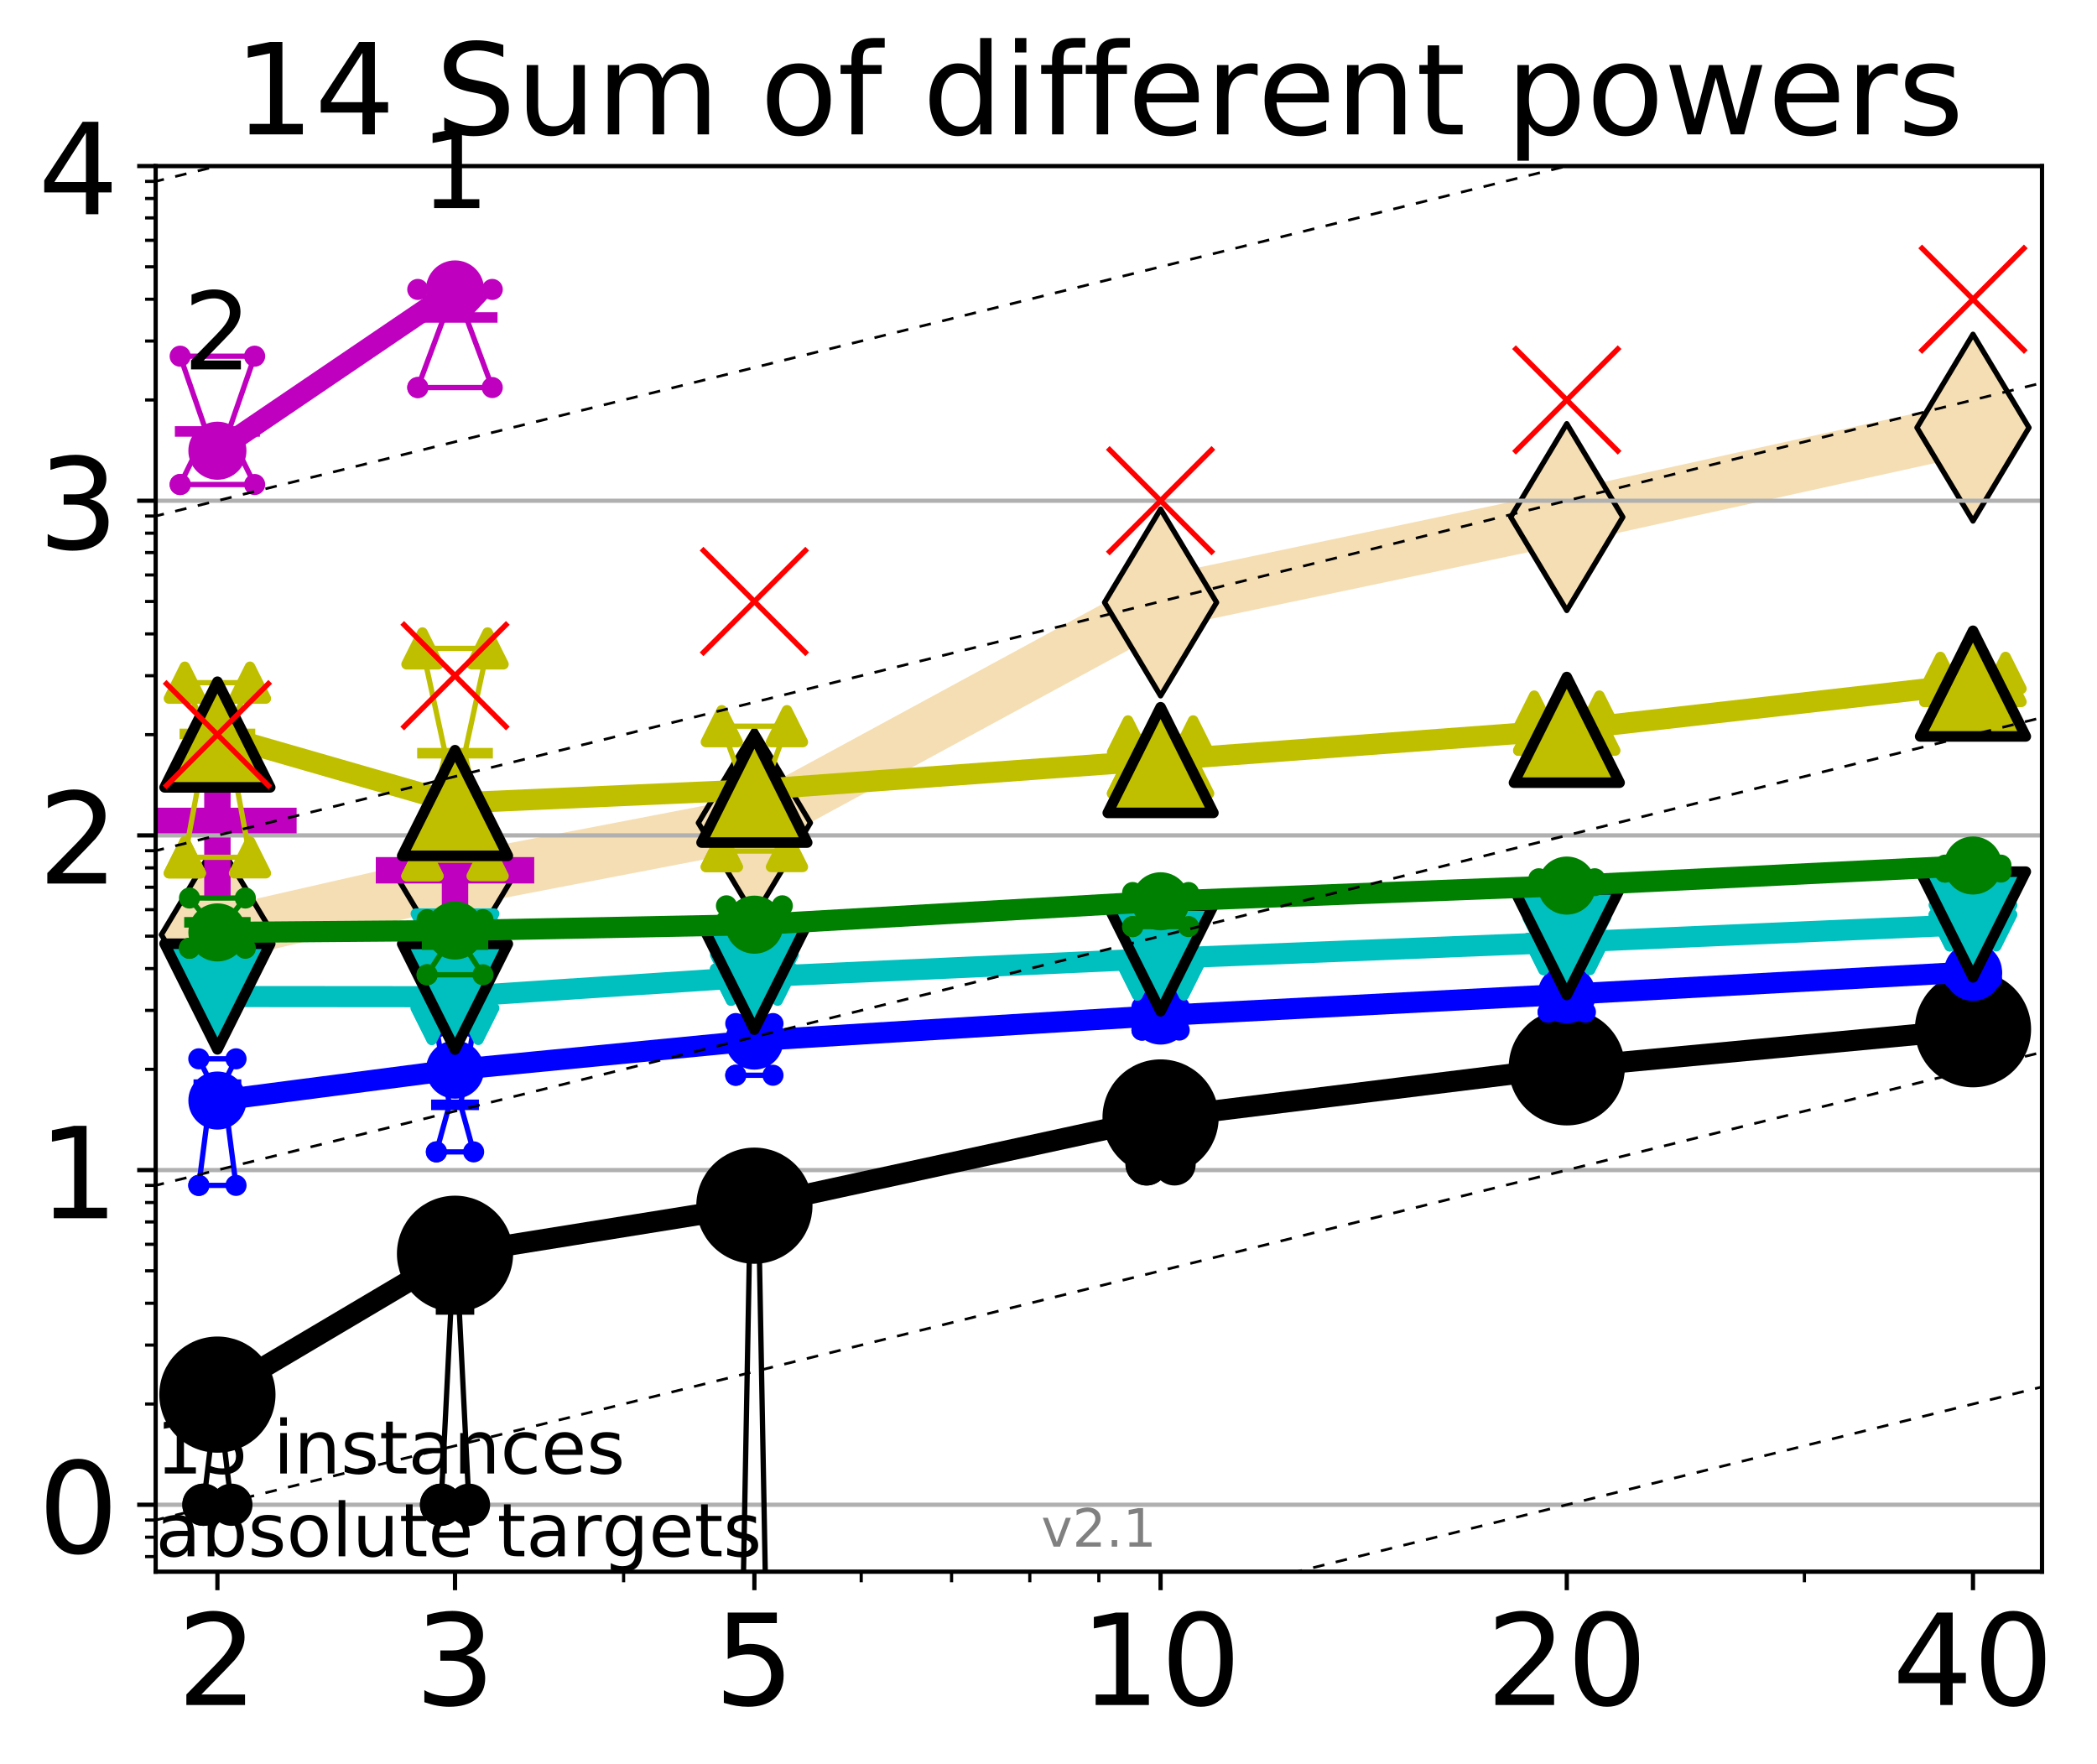 <?xml version="1.0" encoding="utf-8" standalone="no"?>
<!DOCTYPE svg PUBLIC "-//W3C//DTD SVG 1.1//EN"
  "http://www.w3.org/Graphics/SVG/1.1/DTD/svg11.dtd">
<!-- Created with matplotlib (http://matplotlib.org/) -->
<svg height="334pt" version="1.1" viewBox="0 0 397 334" width="397pt" xmlns="http://www.w3.org/2000/svg" xmlns:xlink="http://www.w3.org/1999/xlink">
 <defs>
  <style type="text/css">
*{stroke-linecap:butt;stroke-linejoin:round;}
  </style>
 </defs>
 <g id="figure_1">
  <g id="patch_1">
   <path d="M 0 334.976 
L 397.29 334.976 
L 397.29 0 
L 0 0 
z
" style="fill:#ffffff;"/>
  </g>
  <g id="axes_1">
   <g id="patch_2">
    <path d="M 29.47 297.548 
L 386.59 297.548 
L 386.59 31.436 
L 29.47 31.436 
z
" style="fill:#ffffff;"/>
   </g>
   <g id="line2d_1">
    <path clip-path="url(#p8e0b035841)" d="M 41.159 176.956 
L 86.144 166.691 
L 142.818 155.785 
L 219.719 114.057 
L 296.621 97.895 
L 373.522 80.962 
" style="fill:none;stroke:#f5deb3;stroke-linecap:square;stroke-width:10;"/>
    <defs>
     <path d="M -0 17.678 
L 10.607 0 
L 0 -17.678 
L -10.607 -0 
z
" id="mbb624d4755" style="stroke:#000000;stroke-linejoin:miter;"/>
    </defs>
    <g clip-path="url(#p8e0b035841)">
     <use style="fill:#f5deb3;stroke:#000000;stroke-linejoin:miter;" x="41.159" xlink:href="#mbb624d4755" y="176.956"/>
     <use style="fill:#f5deb3;stroke:#000000;stroke-linejoin:miter;" x="86.144" xlink:href="#mbb624d4755" y="166.691"/>
     <use style="fill:#f5deb3;stroke:#000000;stroke-linejoin:miter;" x="142.818" xlink:href="#mbb624d4755" y="155.785"/>
     <use style="fill:#f5deb3;stroke:#000000;stroke-linejoin:miter;" x="219.719" xlink:href="#mbb624d4755" y="114.057"/>
     <use style="fill:#f5deb3;stroke:#000000;stroke-linejoin:miter;" x="296.621" xlink:href="#mbb624d4755" y="97.895"/>
     <use style="fill:#f5deb3;stroke:#000000;stroke-linejoin:miter;" x="373.522" xlink:href="#mbb624d4755" y="80.962"/>
    </g>
   </g>
   <g id="line2d_2">
    <defs>
     <path d="M -15 0 
L 15 0 
M 0 15 
L 0 -15 
" id="ma0b8fa8192" style="stroke:#bf00bf;stroke-width:5;"/>
    </defs>
    <g clip-path="url(#p8e0b035841)">
     <use style="fill:#bf00bf;stroke:#bf00bf;stroke-width:5;" x="41.159" xlink:href="#ma0b8fa8192" y="155.409"/>
    </g>
   </g>
   <g id="line2d_3">
    <g clip-path="url(#p8e0b035841)">
     <use style="fill:#bf00bf;stroke:#bf00bf;stroke-width:5;" x="86.144" xlink:href="#ma0b8fa8192" y="164.759"/>
    </g>
   </g>
   <g id="matplotlib.axis_1">
    <g id="xtick_1">
     <g id="line2d_4">
      <defs>
       <path d="M 0 0 
L 0 3.5 
" id="mdd4e2965bf" style="stroke:#000000;stroke-width:0.8;"/>
      </defs>
      <g>
       <use style="stroke:#000000;stroke-width:0.8;" x="41.159" xlink:href="#mdd4e2965bf" y="297.548"/>
      </g>
     </g>
     <g id="text_1">
      <!-- 2 -->
      <defs>
       <path d="M 19.188 8.297 
L 53.609 8.297 
L 53.609 0 
L 7.328 0 
L 7.328 8.297 
Q 12.938 14.109 22.625 23.891 
Q 32.328 33.688 34.812 36.531 
Q 39.547 41.844 41.422 45.531 
Q 43.312 49.219 43.312 52.781 
Q 43.312 58.594 39.234 62.25 
Q 35.156 65.922 28.609 65.922 
Q 23.969 65.922 18.812 64.312 
Q 13.672 62.703 7.812 59.422 
L 7.812 69.391 
Q 13.766 71.781 18.938 73 
Q 24.125 74.219 28.422 74.219 
Q 39.75 74.219 46.484 68.547 
Q 53.219 62.891 53.219 53.422 
Q 53.219 48.922 51.531 44.891 
Q 49.859 40.875 45.406 35.406 
Q 44.188 33.984 37.641 27.219 
Q 31.109 20.453 19.188 8.297 
" id="DejaVuSans-32"/>
      </defs>
      <g transform="translate(33.524 322.784)scale(0.24 -0.24)">
       <use xlink:href="#DejaVuSans-32"/>
      </g>
     </g>
    </g>
    <g id="xtick_2">
     <g id="line2d_5">
      <g>
       <use style="stroke:#000000;stroke-width:0.8;" x="86.144" xlink:href="#mdd4e2965bf" y="297.548"/>
      </g>
     </g>
     <g id="text_2">
      <!-- 3 -->
      <defs>
       <path d="M 40.578 39.312 
Q 47.656 37.797 51.625 33 
Q 55.609 28.219 55.609 21.188 
Q 55.609 10.406 48.188 4.484 
Q 40.766 -1.422 27.094 -1.422 
Q 22.516 -1.422 17.656 -0.516 
Q 12.797 0.391 7.625 2.203 
L 7.625 11.719 
Q 11.719 9.328 16.594 8.109 
Q 21.484 6.891 26.812 6.891 
Q 36.078 6.891 40.938 10.547 
Q 45.797 14.203 45.797 21.188 
Q 45.797 27.641 41.281 31.266 
Q 36.766 34.906 28.719 34.906 
L 20.219 34.906 
L 20.219 43.016 
L 29.109 43.016 
Q 36.375 43.016 40.234 45.922 
Q 44.094 48.828 44.094 54.297 
Q 44.094 59.906 40.109 62.906 
Q 36.141 65.922 28.719 65.922 
Q 24.656 65.922 20.016 65.031 
Q 15.375 64.156 9.812 62.312 
L 9.812 71.094 
Q 15.438 72.656 20.344 73.438 
Q 25.25 74.219 29.594 74.219 
Q 40.828 74.219 47.359 69.109 
Q 53.906 64.016 53.906 55.328 
Q 53.906 49.266 50.438 45.094 
Q 46.969 40.922 40.578 39.312 
" id="DejaVuSans-33"/>
      </defs>
      <g transform="translate(78.509 322.784)scale(0.24 -0.24)">
       <use xlink:href="#DejaVuSans-33"/>
      </g>
     </g>
    </g>
    <g id="xtick_3">
     <g id="line2d_6">
      <g>
       <use style="stroke:#000000;stroke-width:0.8;" x="142.818" xlink:href="#mdd4e2965bf" y="297.548"/>
      </g>
     </g>
     <g id="text_3">
      <!-- 5 -->
      <defs>
       <path d="M 10.797 72.906 
L 49.516 72.906 
L 49.516 64.594 
L 19.828 64.594 
L 19.828 46.734 
Q 21.969 47.469 24.109 47.828 
Q 26.266 48.188 28.422 48.188 
Q 40.625 48.188 47.75 41.5 
Q 54.891 34.812 54.891 23.391 
Q 54.891 11.625 47.562 5.094 
Q 40.234 -1.422 26.906 -1.422 
Q 22.312 -1.422 17.547 -0.641 
Q 12.797 0.141 7.719 1.703 
L 7.719 11.625 
Q 12.109 9.234 16.797 8.062 
Q 21.484 6.891 26.703 6.891 
Q 35.156 6.891 40.078 11.328 
Q 45.016 15.766 45.016 23.391 
Q 45.016 31 40.078 35.438 
Q 35.156 39.891 26.703 39.891 
Q 22.75 39.891 18.812 39.016 
Q 14.891 38.141 10.797 36.281 
z
" id="DejaVuSans-35"/>
      </defs>
      <g transform="translate(135.183 322.784)scale(0.24 -0.24)">
       <use xlink:href="#DejaVuSans-35"/>
      </g>
     </g>
    </g>
    <g id="xtick_4">
     <g id="line2d_7">
      <g>
       <use style="stroke:#000000;stroke-width:0.8;" x="219.719" xlink:href="#mdd4e2965bf" y="297.548"/>
      </g>
     </g>
     <g id="text_4">
      <!-- 10 -->
      <defs>
       <path d="M 12.406 8.297 
L 28.516 8.297 
L 28.516 63.922 
L 10.984 60.406 
L 10.984 69.391 
L 28.422 72.906 
L 38.281 72.906 
L 38.281 8.297 
L 54.391 8.297 
L 54.391 0 
L 12.406 0 
z
" id="DejaVuSans-31"/>
       <path d="M 31.781 66.406 
Q 24.172 66.406 20.328 58.906 
Q 16.5 51.422 16.5 36.375 
Q 16.5 21.391 20.328 13.891 
Q 24.172 6.391 31.781 6.391 
Q 39.453 6.391 43.281 13.891 
Q 47.125 21.391 47.125 36.375 
Q 47.125 51.422 43.281 58.906 
Q 39.453 66.406 31.781 66.406 
M 31.781 74.219 
Q 44.047 74.219 50.516 64.516 
Q 56.984 54.828 56.984 36.375 
Q 56.984 17.969 50.516 8.266 
Q 44.047 -1.422 31.781 -1.422 
Q 19.531 -1.422 13.062 8.266 
Q 6.594 17.969 6.594 36.375 
Q 6.594 54.828 13.062 64.516 
Q 19.531 74.219 31.781 74.219 
" id="DejaVuSans-30"/>
      </defs>
      <g transform="translate(204.449 322.784)scale(0.24 -0.24)">
       <use xlink:href="#DejaVuSans-31"/>
       <use x="63.623" xlink:href="#DejaVuSans-30"/>
      </g>
     </g>
    </g>
    <g id="xtick_5">
     <g id="line2d_8">
      <g>
       <use style="stroke:#000000;stroke-width:0.8;" x="296.621" xlink:href="#mdd4e2965bf" y="297.548"/>
      </g>
     </g>
     <g id="text_5">
      <!-- 20 -->
      <g transform="translate(281.351 322.784)scale(0.24 -0.24)">
       <use xlink:href="#DejaVuSans-32"/>
       <use x="63.623" xlink:href="#DejaVuSans-30"/>
      </g>
     </g>
    </g>
    <g id="xtick_6">
     <g id="line2d_9">
      <g>
       <use style="stroke:#000000;stroke-width:0.8;" x="373.522" xlink:href="#mdd4e2965bf" y="297.548"/>
      </g>
     </g>
     <g id="text_6">
      <!-- 40 -->
      <defs>
       <path d="M 37.797 64.312 
L 12.891 25.391 
L 37.797 25.391 
z
M 35.203 72.906 
L 47.609 72.906 
L 47.609 25.391 
L 58.016 25.391 
L 58.016 17.188 
L 47.609 17.188 
L 47.609 0 
L 37.797 0 
L 37.797 17.188 
L 4.891 17.188 
L 4.891 26.703 
z
" id="DejaVuSans-34"/>
      </defs>
      <g transform="translate(358.252 322.784)scale(0.24 -0.24)">
       <use xlink:href="#DejaVuSans-34"/>
       <use x="63.623" xlink:href="#DejaVuSans-30"/>
      </g>
     </g>
    </g>
    <g id="xtick_7">
     <g id="line2d_10">
      <defs>
       <path d="M 0 0 
L 0 2 
" id="ma12fe78b3b" style="stroke:#000000;stroke-width:0.6;"/>
      </defs>
      <g>
       <use style="stroke:#000000;stroke-width:0.6;" x="41.159" xlink:href="#ma12fe78b3b" y="297.548"/>
      </g>
     </g>
    </g>
    <g id="xtick_8">
     <g id="line2d_11">
      <g>
       <use style="stroke:#000000;stroke-width:0.6;" x="86.144" xlink:href="#ma12fe78b3b" y="297.548"/>
      </g>
     </g>
    </g>
    <g id="xtick_9">
     <g id="line2d_12">
      <g>
       <use style="stroke:#000000;stroke-width:0.6;" x="118.061" xlink:href="#ma12fe78b3b" y="297.548"/>
      </g>
     </g>
    </g>
    <g id="xtick_10">
     <g id="line2d_13">
      <g>
       <use style="stroke:#000000;stroke-width:0.6;" x="142.818" xlink:href="#ma12fe78b3b" y="297.548"/>
      </g>
     </g>
    </g>
    <g id="xtick_11">
     <g id="line2d_14">
      <g>
       <use style="stroke:#000000;stroke-width:0.6;" x="163.045" xlink:href="#ma12fe78b3b" y="297.548"/>
      </g>
     </g>
    </g>
    <g id="xtick_12">
     <g id="line2d_15">
      <g>
       <use style="stroke:#000000;stroke-width:0.6;" x="180.148" xlink:href="#ma12fe78b3b" y="297.548"/>
      </g>
     </g>
    </g>
    <g id="xtick_13">
     <g id="line2d_16">
      <g>
       <use style="stroke:#000000;stroke-width:0.6;" x="194.962" xlink:href="#ma12fe78b3b" y="297.548"/>
      </g>
     </g>
    </g>
    <g id="xtick_14">
     <g id="line2d_17">
      <g>
       <use style="stroke:#000000;stroke-width:0.6;" x="208.03" xlink:href="#ma12fe78b3b" y="297.548"/>
      </g>
     </g>
    </g>
    <g id="xtick_15">
     <g id="line2d_18">
      <g>
       <use style="stroke:#000000;stroke-width:0.6;" x="296.621" xlink:href="#ma12fe78b3b" y="297.548"/>
      </g>
     </g>
    </g>
    <g id="xtick_16">
     <g id="line2d_19">
      <g>
       <use style="stroke:#000000;stroke-width:0.6;" x="341.605" xlink:href="#ma12fe78b3b" y="297.548"/>
      </g>
     </g>
    </g>
    <g id="xtick_17">
     <g id="line2d_20">
      <g>
       <use style="stroke:#000000;stroke-width:0.6;" x="373.522" xlink:href="#ma12fe78b3b" y="297.548"/>
      </g>
     </g>
    </g>
   </g>
   <g id="matplotlib.axis_2">
    <g id="ytick_1">
     <g id="line2d_21">
      <path clip-path="url(#p8e0b035841)" d="M 29.47 284.876 
L 386.59 284.876 
" style="fill:none;stroke:#b0b0b0;stroke-linecap:square;stroke-width:0.8;"/>
     </g>
     <g id="line2d_22">
      <defs>
       <path d="M 0 0 
L -3.5 0 
" id="md161e7d51c" style="stroke:#000000;stroke-width:0.8;"/>
      </defs>
      <g>
       <use style="stroke:#000000;stroke-width:0.8;" x="29.47" xlink:href="#md161e7d51c" y="284.876"/>
      </g>
     </g>
     <g id="text_7">
      <!-- 0 -->
      <g transform="translate(7.2 293.994)scale(0.24 -0.24)">
       <use xlink:href="#DejaVuSans-30"/>
      </g>
     </g>
    </g>
    <g id="ytick_2">
     <g id="line2d_23">
      <path clip-path="url(#p8e0b035841)" d="M 29.47 221.516 
L 386.59 221.516 
" style="fill:none;stroke:#b0b0b0;stroke-linecap:square;stroke-width:0.8;"/>
     </g>
     <g id="line2d_24">
      <g>
       <use style="stroke:#000000;stroke-width:0.8;" x="29.47" xlink:href="#md161e7d51c" y="221.516"/>
      </g>
     </g>
     <g id="text_8">
      <!-- 1 -->
      <g transform="translate(7.2 230.634)scale(0.24 -0.24)">
       <use xlink:href="#DejaVuSans-31"/>
      </g>
     </g>
    </g>
    <g id="ytick_3">
     <g id="line2d_25">
      <path clip-path="url(#p8e0b035841)" d="M 29.47 158.156 
L 386.59 158.156 
" style="fill:none;stroke:#b0b0b0;stroke-linecap:square;stroke-width:0.8;"/>
     </g>
     <g id="line2d_26">
      <g>
       <use style="stroke:#000000;stroke-width:0.8;" x="29.47" xlink:href="#md161e7d51c" y="158.156"/>
      </g>
     </g>
     <g id="text_9">
      <!-- 2 -->
      <g transform="translate(7.2 167.274)scale(0.24 -0.24)">
       <use xlink:href="#DejaVuSans-32"/>
      </g>
     </g>
    </g>
    <g id="ytick_4">
     <g id="line2d_27">
      <path clip-path="url(#p8e0b035841)" d="M 29.47 94.796 
L 386.59 94.796 
" style="fill:none;stroke:#b0b0b0;stroke-linecap:square;stroke-width:0.8;"/>
     </g>
     <g id="line2d_28">
      <g>
       <use style="stroke:#000000;stroke-width:0.8;" x="29.47" xlink:href="#md161e7d51c" y="94.796"/>
      </g>
     </g>
     <g id="text_10">
      <!-- 3 -->
      <g transform="translate(7.2 103.914)scale(0.24 -0.24)">
       <use xlink:href="#DejaVuSans-33"/>
      </g>
     </g>
    </g>
    <g id="ytick_5">
     <g id="line2d_29">
      <path clip-path="url(#p8e0b035841)" d="M 29.47 31.436 
L 386.59 31.436 
" style="fill:none;stroke:#b0b0b0;stroke-linecap:square;stroke-width:0.8;"/>
     </g>
     <g id="line2d_30">
      <g>
       <use style="stroke:#000000;stroke-width:0.8;" x="29.47" xlink:href="#md161e7d51c" y="31.436"/>
      </g>
     </g>
     <g id="text_11">
      <!-- 4 -->
      <g transform="translate(7.2 40.554)scale(0.24 -0.24)">
       <use xlink:href="#DejaVuSans-34"/>
      </g>
     </g>
    </g>
    <g id="ytick_6">
     <g id="line2d_31">
      <defs>
       <path d="M 0 0 
L -2 0 
" id="me3181f619d" style="stroke:#000000;stroke-width:0.6;"/>
      </defs>
      <g>
       <use style="stroke:#000000;stroke-width:0.6;" x="29.47" xlink:href="#me3181f619d" y="294.691"/>
      </g>
     </g>
    </g>
    <g id="ytick_7">
     <g id="line2d_32">
      <g>
       <use style="stroke:#000000;stroke-width:0.6;" x="29.47" xlink:href="#me3181f619d" y="291.016"/>
      </g>
     </g>
    </g>
    <g id="ytick_8">
     <g id="line2d_33">
      <g>
       <use style="stroke:#000000;stroke-width:0.6;" x="29.47" xlink:href="#me3181f619d" y="287.775"/>
      </g>
     </g>
    </g>
    <g id="ytick_9">
     <g id="line2d_34">
      <g>
       <use style="stroke:#000000;stroke-width:0.6;" x="29.47" xlink:href="#me3181f619d" y="265.803"/>
      </g>
     </g>
    </g>
    <g id="ytick_10">
     <g id="line2d_35">
      <g>
       <use style="stroke:#000000;stroke-width:0.6;" x="29.47" xlink:href="#me3181f619d" y="254.646"/>
      </g>
     </g>
    </g>
    <g id="ytick_11">
     <g id="line2d_36">
      <g>
       <use style="stroke:#000000;stroke-width:0.6;" x="29.47" xlink:href="#me3181f619d" y="246.73"/>
      </g>
     </g>
    </g>
    <g id="ytick_12">
     <g id="line2d_37">
      <g>
       <use style="stroke:#000000;stroke-width:0.6;" x="29.47" xlink:href="#me3181f619d" y="240.59"/>
      </g>
     </g>
    </g>
    <g id="ytick_13">
     <g id="line2d_38">
      <g>
       <use style="stroke:#000000;stroke-width:0.6;" x="29.47" xlink:href="#me3181f619d" y="235.573"/>
      </g>
     </g>
    </g>
    <g id="ytick_14">
     <g id="line2d_39">
      <g>
       <use style="stroke:#000000;stroke-width:0.6;" x="29.47" xlink:href="#me3181f619d" y="231.331"/>
      </g>
     </g>
    </g>
    <g id="ytick_15">
     <g id="line2d_40">
      <g>
       <use style="stroke:#000000;stroke-width:0.6;" x="29.47" xlink:href="#me3181f619d" y="227.656"/>
      </g>
     </g>
    </g>
    <g id="ytick_16">
     <g id="line2d_41">
      <g>
       <use style="stroke:#000000;stroke-width:0.6;" x="29.47" xlink:href="#me3181f619d" y="224.415"/>
      </g>
     </g>
    </g>
    <g id="ytick_17">
     <g id="line2d_42">
      <g>
       <use style="stroke:#000000;stroke-width:0.6;" x="29.47" xlink:href="#me3181f619d" y="202.443"/>
      </g>
     </g>
    </g>
    <g id="ytick_18">
     <g id="line2d_43">
      <g>
       <use style="stroke:#000000;stroke-width:0.6;" x="29.47" xlink:href="#me3181f619d" y="191.286"/>
      </g>
     </g>
    </g>
    <g id="ytick_19">
     <g id="line2d_44">
      <g>
       <use style="stroke:#000000;stroke-width:0.6;" x="29.47" xlink:href="#me3181f619d" y="183.37"/>
      </g>
     </g>
    </g>
    <g id="ytick_20">
     <g id="line2d_45">
      <g>
       <use style="stroke:#000000;stroke-width:0.6;" x="29.47" xlink:href="#me3181f619d" y="177.23"/>
      </g>
     </g>
    </g>
    <g id="ytick_21">
     <g id="line2d_46">
      <g>
       <use style="stroke:#000000;stroke-width:0.6;" x="29.47" xlink:href="#me3181f619d" y="172.213"/>
      </g>
     </g>
    </g>
    <g id="ytick_22">
     <g id="line2d_47">
      <g>
       <use style="stroke:#000000;stroke-width:0.6;" x="29.47" xlink:href="#me3181f619d" y="167.971"/>
      </g>
     </g>
    </g>
    <g id="ytick_23">
     <g id="line2d_48">
      <g>
       <use style="stroke:#000000;stroke-width:0.6;" x="29.47" xlink:href="#me3181f619d" y="164.296"/>
      </g>
     </g>
    </g>
    <g id="ytick_24">
     <g id="line2d_49">
      <g>
       <use style="stroke:#000000;stroke-width:0.6;" x="29.47" xlink:href="#me3181f619d" y="161.055"/>
      </g>
     </g>
    </g>
    <g id="ytick_25">
     <g id="line2d_50">
      <g>
       <use style="stroke:#000000;stroke-width:0.6;" x="29.47" xlink:href="#me3181f619d" y="139.083"/>
      </g>
     </g>
    </g>
    <g id="ytick_26">
     <g id="line2d_51">
      <g>
       <use style="stroke:#000000;stroke-width:0.6;" x="29.47" xlink:href="#me3181f619d" y="127.926"/>
      </g>
     </g>
    </g>
    <g id="ytick_27">
     <g id="line2d_52">
      <g>
       <use style="stroke:#000000;stroke-width:0.6;" x="29.47" xlink:href="#me3181f619d" y="120.01"/>
      </g>
     </g>
    </g>
    <g id="ytick_28">
     <g id="line2d_53">
      <g>
       <use style="stroke:#000000;stroke-width:0.6;" x="29.47" xlink:href="#me3181f619d" y="113.87"/>
      </g>
     </g>
    </g>
    <g id="ytick_29">
     <g id="line2d_54">
      <g>
       <use style="stroke:#000000;stroke-width:0.6;" x="29.47" xlink:href="#me3181f619d" y="108.853"/>
      </g>
     </g>
    </g>
    <g id="ytick_30">
     <g id="line2d_55">
      <g>
       <use style="stroke:#000000;stroke-width:0.6;" x="29.47" xlink:href="#me3181f619d" y="104.611"/>
      </g>
     </g>
    </g>
    <g id="ytick_31">
     <g id="line2d_56">
      <g>
       <use style="stroke:#000000;stroke-width:0.6;" x="29.47" xlink:href="#me3181f619d" y="100.936"/>
      </g>
     </g>
    </g>
    <g id="ytick_32">
     <g id="line2d_57">
      <g>
       <use style="stroke:#000000;stroke-width:0.6;" x="29.47" xlink:href="#me3181f619d" y="97.695"/>
      </g>
     </g>
    </g>
    <g id="ytick_33">
     <g id="line2d_58">
      <g>
       <use style="stroke:#000000;stroke-width:0.6;" x="29.47" xlink:href="#me3181f619d" y="75.723"/>
      </g>
     </g>
    </g>
    <g id="ytick_34">
     <g id="line2d_59">
      <g>
       <use style="stroke:#000000;stroke-width:0.6;" x="29.47" xlink:href="#me3181f619d" y="64.566"/>
      </g>
     </g>
    </g>
    <g id="ytick_35">
     <g id="line2d_60">
      <g>
       <use style="stroke:#000000;stroke-width:0.6;" x="29.47" xlink:href="#me3181f619d" y="56.65"/>
      </g>
     </g>
    </g>
    <g id="ytick_36">
     <g id="line2d_61">
      <g>
       <use style="stroke:#000000;stroke-width:0.6;" x="29.47" xlink:href="#me3181f619d" y="50.51"/>
      </g>
     </g>
    </g>
    <g id="ytick_37">
     <g id="line2d_62">
      <g>
       <use style="stroke:#000000;stroke-width:0.6;" x="29.47" xlink:href="#me3181f619d" y="45.493"/>
      </g>
     </g>
    </g>
    <g id="ytick_38">
     <g id="line2d_63">
      <g>
       <use style="stroke:#000000;stroke-width:0.6;" x="29.47" xlink:href="#me3181f619d" y="41.251"/>
      </g>
     </g>
    </g>
    <g id="ytick_39">
     <g id="line2d_64">
      <g>
       <use style="stroke:#000000;stroke-width:0.6;" x="29.47" xlink:href="#me3181f619d" y="37.576"/>
      </g>
     </g>
    </g>
    <g id="ytick_40">
     <g id="line2d_65">
      <g>
       <use style="stroke:#000000;stroke-width:0.6;" x="29.47" xlink:href="#me3181f619d" y="34.335"/>
      </g>
     </g>
    </g>
   </g>
   <g id="line2d_66">
    <path clip-path="url(#p8e0b035841)" d="M 38.516 284.876 
L 40.366 269.477 
L 38.516 265.803 
L 43.803 265.803 
L 41.952 269.477 
L 43.803 284.876 
L 38.516 284.876 
" style="fill:none;stroke:#000000;stroke-linecap:square;"/>
   </g>
   <g id="line2d_67">
    <path clip-path="url(#p8e0b035841)" d="M 38.516 284.876 
L 43.803 284.876 
L 43.803 265.803 
L 38.516 265.803 
L 38.516 284.876 
" style="fill:none;"/>
    <defs>
     <path d="M 0 3 
C 0.796 3 1.559 2.684 2.121 2.121 
C 2.684 1.559 3 0.796 3 0 
C 3 -0.796 2.684 -1.559 2.121 -2.121 
C 1.559 -2.684 0.796 -3 0 -3 
C -0.796 -3 -1.559 -2.684 -2.121 -2.121 
C -2.684 -1.559 -3 -0.796 -3 0 
C -3 0.796 -2.684 1.559 -2.121 2.121 
C -1.559 2.684 -0.796 3 0 3 
z
" id="mcbdc2bc1dd" style="stroke:#000000;stroke-width:2;"/>
    </defs>
    <g clip-path="url(#p8e0b035841)">
     <use style="stroke:#000000;stroke-width:2;" x="38.516" xlink:href="#mcbdc2bc1dd" y="284.876"/>
     <use style="stroke:#000000;stroke-width:2;" x="43.803" xlink:href="#mcbdc2bc1dd" y="284.876"/>
     <use style="stroke:#000000;stroke-width:2;" x="43.803" xlink:href="#mcbdc2bc1dd" y="265.803"/>
     <use style="stroke:#000000;stroke-width:2;" x="38.516" xlink:href="#mcbdc2bc1dd" y="265.803"/>
     <use style="stroke:#000000;stroke-width:2;" x="38.516" xlink:href="#mcbdc2bc1dd" y="284.876"/>
    </g>
   </g>
   <g id="line2d_68">
    <path clip-path="url(#p8e0b035841)" d="M 38.516 269.477 
L 43.803 269.477 
" style="fill:none;stroke:#000000;stroke-linecap:square;stroke-width:2;"/>
   </g>
   <g id="line2d_69">
    <path clip-path="url(#p8e0b035841)" d="M 83.5 284.876 
L 85.351 247.901 
L 83.5 235.573 
L 88.787 235.573 
L 86.937 247.901 
L 88.787 284.876 
L 83.5 284.876 
" style="fill:none;stroke:#000000;stroke-linecap:square;"/>
   </g>
   <g id="line2d_70">
    <path clip-path="url(#p8e0b035841)" d="M 83.5 284.876 
L 88.787 284.876 
L 88.787 235.573 
L 83.5 235.573 
L 83.5 284.876 
" style="fill:none;"/>
    <g clip-path="url(#p8e0b035841)">
     <use style="stroke:#000000;stroke-width:2;" x="83.5" xlink:href="#mcbdc2bc1dd" y="284.876"/>
     <use style="stroke:#000000;stroke-width:2;" x="88.787" xlink:href="#mcbdc2bc1dd" y="284.876"/>
     <use style="stroke:#000000;stroke-width:2;" x="88.787" xlink:href="#mcbdc2bc1dd" y="235.573"/>
     <use style="stroke:#000000;stroke-width:2;" x="83.5" xlink:href="#mcbdc2bc1dd" y="235.573"/>
     <use style="stroke:#000000;stroke-width:2;" x="83.5" xlink:href="#mcbdc2bc1dd" y="284.876"/>
    </g>
   </g>
   <g id="line2d_71">
    <path clip-path="url(#p8e0b035841)" d="M 83.5 247.901 
L 88.787 247.901 
" style="fill:none;stroke:#000000;stroke-linecap:square;stroke-width:2;"/>
   </g>
   <g id="line2d_72">
    <path clip-path="url(#p8e0b035841)" d="M 140.174 329.163 
L 142.025 229.432 
L 140.174 223.811 
L 145.461 223.811 
L 143.611 229.432 
L 145.461 329.163 
L 140.174 329.163 
" style="fill:none;stroke:#000000;stroke-linecap:square;"/>
   </g>
   <g id="line2d_73">
    <path clip-path="url(#p8e0b035841)" d="M 140.174 329.163 
L 145.461 329.163 
L 145.461 223.811 
L 140.174 223.811 
L 140.174 329.163 
" style="fill:none;"/>
    <g clip-path="url(#p8e0b035841)">
     <use style="stroke:#000000;stroke-width:2;" x="140.174" xlink:href="#mcbdc2bc1dd" y="329.163"/>
     <use style="stroke:#000000;stroke-width:2;" x="145.461" xlink:href="#mcbdc2bc1dd" y="329.163"/>
     <use style="stroke:#000000;stroke-width:2;" x="145.461" xlink:href="#mcbdc2bc1dd" y="223.811"/>
     <use style="stroke:#000000;stroke-width:2;" x="140.174" xlink:href="#mcbdc2bc1dd" y="223.811"/>
     <use style="stroke:#000000;stroke-width:2;" x="140.174" xlink:href="#mcbdc2bc1dd" y="329.163"/>
    </g>
   </g>
   <g id="line2d_74">
    <path clip-path="url(#p8e0b035841)" d="M 140.174 229.432 
L 145.461 229.432 
" style="fill:none;stroke:#000000;stroke-linecap:square;stroke-width:2;"/>
   </g>
   <g id="line2d_75">
    <path clip-path="url(#p8e0b035841)" d="M 217.076 220.437 
L 218.926 215.157 
L 217.076 207.241 
L 222.363 207.241 
L 220.512 215.157 
L 222.363 220.437 
L 217.076 220.437 
" style="fill:none;stroke:#000000;stroke-linecap:square;"/>
   </g>
   <g id="line2d_76">
    <path clip-path="url(#p8e0b035841)" d="M 217.076 220.437 
L 222.363 220.437 
L 222.363 207.241 
L 217.076 207.241 
L 217.076 220.437 
" style="fill:none;"/>
    <g clip-path="url(#p8e0b035841)">
     <use style="stroke:#000000;stroke-width:2;" x="217.076" xlink:href="#mcbdc2bc1dd" y="220.437"/>
     <use style="stroke:#000000;stroke-width:2;" x="222.363" xlink:href="#mcbdc2bc1dd" y="220.437"/>
     <use style="stroke:#000000;stroke-width:2;" x="222.363" xlink:href="#mcbdc2bc1dd" y="207.241"/>
     <use style="stroke:#000000;stroke-width:2;" x="217.076" xlink:href="#mcbdc2bc1dd" y="207.241"/>
     <use style="stroke:#000000;stroke-width:2;" x="217.076" xlink:href="#mcbdc2bc1dd" y="220.437"/>
    </g>
   </g>
   <g id="line2d_77">
    <path clip-path="url(#p8e0b035841)" d="M 217.076 215.157 
L 222.363 215.157 
" style="fill:none;stroke:#000000;stroke-linecap:square;stroke-width:2;"/>
   </g>
   <g id="line2d_78">
    <path clip-path="url(#p8e0b035841)" d="M 293.977 208.157 
L 295.828 202.65 
L 293.977 196.413 
L 299.264 196.413 
L 297.414 202.65 
L 299.264 208.157 
L 293.977 208.157 
" style="fill:none;stroke:#000000;stroke-linecap:square;"/>
   </g>
   <g id="line2d_79">
    <path clip-path="url(#p8e0b035841)" d="M 293.977 208.157 
L 299.264 208.157 
L 299.264 196.413 
L 293.977 196.413 
L 293.977 208.157 
" style="fill:none;"/>
    <g clip-path="url(#p8e0b035841)">
     <use style="stroke:#000000;stroke-width:2;" x="293.977" xlink:href="#mcbdc2bc1dd" y="208.157"/>
     <use style="stroke:#000000;stroke-width:2;" x="299.264" xlink:href="#mcbdc2bc1dd" y="208.157"/>
     <use style="stroke:#000000;stroke-width:2;" x="299.264" xlink:href="#mcbdc2bc1dd" y="196.413"/>
     <use style="stroke:#000000;stroke-width:2;" x="293.977" xlink:href="#mcbdc2bc1dd" y="196.413"/>
     <use style="stroke:#000000;stroke-width:2;" x="293.977" xlink:href="#mcbdc2bc1dd" y="208.157"/>
    </g>
   </g>
   <g id="line2d_80">
    <path clip-path="url(#p8e0b035841)" d="M 293.977 202.65 
L 299.264 202.65 
" style="fill:none;stroke:#000000;stroke-linecap:square;stroke-width:2;"/>
   </g>
   <g id="line2d_81">
    <path clip-path="url(#p8e0b035841)" d="M 370.879 196.831 
L 372.729 193.643 
L 370.879 192.553 
L 376.166 192.553 
L 374.316 193.643 
L 376.166 196.831 
L 370.879 196.831 
" style="fill:none;stroke:#000000;stroke-linecap:square;"/>
   </g>
   <g id="line2d_82">
    <path clip-path="url(#p8e0b035841)" d="M 370.879 196.831 
L 376.166 196.831 
L 376.166 192.553 
L 370.879 192.553 
L 370.879 196.831 
" style="fill:none;"/>
    <g clip-path="url(#p8e0b035841)">
     <use style="stroke:#000000;stroke-width:2;" x="370.879" xlink:href="#mcbdc2bc1dd" y="196.831"/>
     <use style="stroke:#000000;stroke-width:2;" x="376.166" xlink:href="#mcbdc2bc1dd" y="196.831"/>
     <use style="stroke:#000000;stroke-width:2;" x="376.166" xlink:href="#mcbdc2bc1dd" y="192.553"/>
     <use style="stroke:#000000;stroke-width:2;" x="370.879" xlink:href="#mcbdc2bc1dd" y="192.553"/>
     <use style="stroke:#000000;stroke-width:2;" x="370.879" xlink:href="#mcbdc2bc1dd" y="196.831"/>
    </g>
   </g>
   <g id="line2d_83">
    <path clip-path="url(#p8e0b035841)" d="M 370.879 193.643 
L 376.166 193.643 
" style="fill:none;stroke:#000000;stroke-linecap:square;stroke-width:2;"/>
   </g>
   <g id="line2d_84">
    <path clip-path="url(#p8e0b035841)" d="M 41.159 264.027 
L 86.144 237.362 
" style="fill:none;stroke:#000000;stroke-linecap:square;stroke-width:4;"/>
   </g>
   <g id="line2d_85">
    <path clip-path="url(#p8e0b035841)" d="M 86.144 237.362 
L 142.818 228.259 
" style="fill:none;stroke:#000000;stroke-linecap:square;stroke-width:4;"/>
   </g>
   <g id="line2d_86">
    <path clip-path="url(#p8e0b035841)" d="M 142.818 228.259 
L 219.719 211.559 
" style="fill:none;stroke:#000000;stroke-linecap:square;stroke-width:4;"/>
   </g>
   <g id="line2d_87">
    <path clip-path="url(#p8e0b035841)" d="M 219.719 211.559 
L 296.621 202.065 
" style="fill:none;stroke:#000000;stroke-linecap:square;stroke-width:4;"/>
   </g>
   <g id="line2d_88">
    <path clip-path="url(#p8e0b035841)" d="M 296.621 202.065 
L 373.522 194.854 
" style="fill:none;stroke:#000000;stroke-linecap:square;stroke-width:4;"/>
   </g>
   <g id="line2d_89">
    <path clip-path="url(#p8e0b035841)" d="M 41.159 264.027 
L 86.144 237.362 
L 142.818 228.259 
L 219.719 211.559 
L 296.621 202.065 
L 373.522 194.854 
" style="fill:none;"/>
    <defs>
     <path d="M 0 10 
C 2.652 10 5.196 8.946 7.071 7.071 
C 8.946 5.196 10 2.652 10 0 
C 10 -2.652 8.946 -5.196 7.071 -7.071 
C 5.196 -8.946 2.652 -10 0 -10 
C -2.652 -10 -5.196 -8.946 -7.071 -7.071 
C -8.946 -5.196 -10 -2.652 -10 0 
C -10 2.652 -8.946 5.196 -7.071 7.071 
C -5.196 8.946 -2.652 10 0 10 
z
" id="me56f2cf5b3" style="stroke:#000000;stroke-width:2;"/>
    </defs>
    <g clip-path="url(#p8e0b035841)">
     <use style="stroke:#000000;stroke-width:2;" x="41.159" xlink:href="#me56f2cf5b3" y="264.027"/>
     <use style="stroke:#000000;stroke-width:2;" x="86.144" xlink:href="#me56f2cf5b3" y="237.362"/>
     <use style="stroke:#000000;stroke-width:2;" x="142.818" xlink:href="#me56f2cf5b3" y="228.259"/>
     <use style="stroke:#000000;stroke-width:2;" x="219.719" xlink:href="#me56f2cf5b3" y="211.559"/>
     <use style="stroke:#000000;stroke-width:2;" x="296.621" xlink:href="#me56f2cf5b3" y="202.065"/>
     <use style="stroke:#000000;stroke-width:2;" x="373.522" xlink:href="#me56f2cf5b3" y="194.854"/>
    </g>
   </g>
   <g id="line2d_90">
    <path clip-path="url(#p8e0b035841)" d="M 37.635 224.415 
L 40.102 205.342 
L 37.635 200.453 
L 44.684 200.453 
L 42.217 205.342 
L 44.684 224.415 
L 37.635 224.415 
" style="fill:none;stroke:#0000ff;stroke-linecap:square;"/>
   </g>
   <g id="line2d_91">
    <path clip-path="url(#p8e0b035841)" d="M 37.635 224.415 
L 44.684 224.415 
L 44.684 200.453 
L 37.635 200.453 
L 37.635 224.415 
" style="fill:none;"/>
    <defs>
     <path d="M 0 1.5 
C 0.398 1.5 0.779 1.342 1.061 1.061 
C 1.342 0.779 1.5 0.398 1.5 0 
C 1.5 -0.398 1.342 -0.779 1.061 -1.061 
C 0.779 -1.342 0.398 -1.5 0 -1.5 
C -0.398 -1.5 -0.779 -1.342 -1.061 -1.061 
C -1.342 -0.779 -1.5 -0.398 -1.5 0 
C -1.5 0.398 -1.342 0.779 -1.061 1.061 
C -0.779 1.342 -0.398 1.5 0 1.5 
z
" id="m6dfd0262d1" style="stroke:#0000ff;"/>
    </defs>
    <g clip-path="url(#p8e0b035841)">
     <use style="fill:#0000ff;stroke:#0000ff;" x="37.635" xlink:href="#m6dfd0262d1" y="224.415"/>
     <use style="fill:#0000ff;stroke:#0000ff;" x="44.684" xlink:href="#m6dfd0262d1" y="224.415"/>
     <use style="fill:#0000ff;stroke:#0000ff;" x="44.684" xlink:href="#m6dfd0262d1" y="200.453"/>
     <use style="fill:#0000ff;stroke:#0000ff;" x="37.635" xlink:href="#m6dfd0262d1" y="200.453"/>
     <use style="fill:#0000ff;stroke:#0000ff;" x="37.635" xlink:href="#m6dfd0262d1" y="224.415"/>
    </g>
   </g>
   <g id="line2d_92">
    <path clip-path="url(#p8e0b035841)" d="M 37.635 205.342 
L 44.684 205.342 
" style="fill:none;stroke:#0000ff;stroke-linecap:square;stroke-width:2;"/>
   </g>
   <g id="line2d_93">
    <path clip-path="url(#p8e0b035841)" d="M 82.619 218.072 
L 85.086 209.163 
L 82.619 194.527 
L 89.669 194.527 
L 87.201 209.163 
L 89.669 218.072 
L 82.619 218.072 
" style="fill:none;stroke:#0000ff;stroke-linecap:square;"/>
   </g>
   <g id="line2d_94">
    <path clip-path="url(#p8e0b035841)" d="M 82.619 218.072 
L 89.669 218.072 
L 89.669 194.527 
L 82.619 194.527 
L 82.619 218.072 
" style="fill:none;"/>
    <g clip-path="url(#p8e0b035841)">
     <use style="fill:#0000ff;stroke:#0000ff;" x="82.619" xlink:href="#m6dfd0262d1" y="218.072"/>
     <use style="fill:#0000ff;stroke:#0000ff;" x="89.669" xlink:href="#m6dfd0262d1" y="218.072"/>
     <use style="fill:#0000ff;stroke:#0000ff;" x="89.669" xlink:href="#m6dfd0262d1" y="194.527"/>
     <use style="fill:#0000ff;stroke:#0000ff;" x="82.619" xlink:href="#m6dfd0262d1" y="194.527"/>
     <use style="fill:#0000ff;stroke:#0000ff;" x="82.619" xlink:href="#m6dfd0262d1" y="218.072"/>
    </g>
   </g>
   <g id="line2d_95">
    <path clip-path="url(#p8e0b035841)" d="M 82.619 209.163 
L 89.669 209.163 
" style="fill:none;stroke:#0000ff;stroke-linecap:square;stroke-width:2;"/>
   </g>
   <g id="line2d_96">
    <path clip-path="url(#p8e0b035841)" d="M 139.293 203.566 
L 141.76 198.958 
L 139.293 193.78 
L 146.342 193.78 
L 143.875 198.958 
L 146.342 203.566 
L 139.293 203.566 
" style="fill:none;stroke:#0000ff;stroke-linecap:square;"/>
   </g>
   <g id="line2d_97">
    <path clip-path="url(#p8e0b035841)" d="M 139.293 203.566 
L 146.342 203.566 
L 146.342 193.78 
L 139.293 193.78 
L 139.293 203.566 
" style="fill:none;"/>
    <g clip-path="url(#p8e0b035841)">
     <use style="fill:#0000ff;stroke:#0000ff;" x="139.293" xlink:href="#m6dfd0262d1" y="203.566"/>
     <use style="fill:#0000ff;stroke:#0000ff;" x="146.342" xlink:href="#m6dfd0262d1" y="203.566"/>
     <use style="fill:#0000ff;stroke:#0000ff;" x="146.342" xlink:href="#m6dfd0262d1" y="193.78"/>
     <use style="fill:#0000ff;stroke:#0000ff;" x="139.293" xlink:href="#m6dfd0262d1" y="193.78"/>
     <use style="fill:#0000ff;stroke:#0000ff;" x="139.293" xlink:href="#m6dfd0262d1" y="203.566"/>
    </g>
   </g>
   <g id="line2d_98">
    <path clip-path="url(#p8e0b035841)" d="M 139.293 198.958 
L 146.342 198.958 
" style="fill:none;stroke:#0000ff;stroke-linecap:square;stroke-width:2;"/>
   </g>
   <g id="line2d_99">
    <path clip-path="url(#p8e0b035841)" d="M 216.195 195.013 
L 218.662 194.699 
L 216.195 190.651 
L 223.244 190.651 
L 220.777 194.699 
L 223.244 195.013 
L 216.195 195.013 
" style="fill:none;stroke:#0000ff;stroke-linecap:square;"/>
   </g>
   <g id="line2d_100">
    <path clip-path="url(#p8e0b035841)" d="M 216.195 195.013 
L 223.244 195.013 
L 223.244 190.651 
L 216.195 190.651 
L 216.195 195.013 
" style="fill:none;"/>
    <g clip-path="url(#p8e0b035841)">
     <use style="fill:#0000ff;stroke:#0000ff;" x="216.195" xlink:href="#m6dfd0262d1" y="195.013"/>
     <use style="fill:#0000ff;stroke:#0000ff;" x="223.244" xlink:href="#m6dfd0262d1" y="195.013"/>
     <use style="fill:#0000ff;stroke:#0000ff;" x="223.244" xlink:href="#m6dfd0262d1" y="190.651"/>
     <use style="fill:#0000ff;stroke:#0000ff;" x="216.195" xlink:href="#m6dfd0262d1" y="190.651"/>
     <use style="fill:#0000ff;stroke:#0000ff;" x="216.195" xlink:href="#m6dfd0262d1" y="195.013"/>
    </g>
   </g>
   <g id="line2d_101">
    <path clip-path="url(#p8e0b035841)" d="M 216.195 194.699 
L 223.244 194.699 
" style="fill:none;stroke:#0000ff;stroke-linecap:square;stroke-width:2;"/>
   </g>
   <g id="line2d_102">
    <path clip-path="url(#p8e0b035841)" d="M 293.096 191.609 
L 295.563 190.141 
L 293.096 187.801 
L 300.146 187.801 
L 297.678 190.141 
L 300.146 191.609 
L 293.096 191.609 
" style="fill:none;stroke:#0000ff;stroke-linecap:square;"/>
   </g>
   <g id="line2d_103">
    <path clip-path="url(#p8e0b035841)" d="M 293.096 191.609 
L 300.146 191.609 
L 300.146 187.801 
L 293.096 187.801 
L 293.096 191.609 
" style="fill:none;"/>
    <g clip-path="url(#p8e0b035841)">
     <use style="fill:#0000ff;stroke:#0000ff;" x="293.096" xlink:href="#m6dfd0262d1" y="191.609"/>
     <use style="fill:#0000ff;stroke:#0000ff;" x="300.146" xlink:href="#m6dfd0262d1" y="191.609"/>
     <use style="fill:#0000ff;stroke:#0000ff;" x="300.146" xlink:href="#m6dfd0262d1" y="187.801"/>
     <use style="fill:#0000ff;stroke:#0000ff;" x="293.096" xlink:href="#m6dfd0262d1" y="187.801"/>
     <use style="fill:#0000ff;stroke:#0000ff;" x="293.096" xlink:href="#m6dfd0262d1" y="191.609"/>
    </g>
   </g>
   <g id="line2d_104">
    <path clip-path="url(#p8e0b035841)" d="M 293.096 190.141 
L 300.146 190.141 
" style="fill:none;stroke:#0000ff;stroke-linecap:square;stroke-width:2;"/>
   </g>
   <g id="line2d_105">
    <path clip-path="url(#p8e0b035841)" d="M 369.998 185.311 
L 372.465 184.493 
L 369.998 184.226 
L 377.047 184.226 
L 374.58 184.493 
L 377.047 185.311 
L 369.998 185.311 
" style="fill:none;stroke:#0000ff;stroke-linecap:square;"/>
   </g>
   <g id="line2d_106">
    <path clip-path="url(#p8e0b035841)" d="M 369.998 185.311 
L 377.047 185.311 
L 377.047 184.226 
L 369.998 184.226 
L 369.998 185.311 
" style="fill:none;"/>
    <g clip-path="url(#p8e0b035841)">
     <use style="fill:#0000ff;stroke:#0000ff;" x="369.998" xlink:href="#m6dfd0262d1" y="185.311"/>
     <use style="fill:#0000ff;stroke:#0000ff;" x="377.047" xlink:href="#m6dfd0262d1" y="185.311"/>
     <use style="fill:#0000ff;stroke:#0000ff;" x="377.047" xlink:href="#m6dfd0262d1" y="184.226"/>
     <use style="fill:#0000ff;stroke:#0000ff;" x="369.998" xlink:href="#m6dfd0262d1" y="184.226"/>
     <use style="fill:#0000ff;stroke:#0000ff;" x="369.998" xlink:href="#m6dfd0262d1" y="185.311"/>
    </g>
   </g>
   <g id="line2d_107">
    <path clip-path="url(#p8e0b035841)" d="M 369.998 184.493 
L 377.047 184.493 
" style="fill:none;stroke:#0000ff;stroke-linecap:square;stroke-width:2;"/>
   </g>
   <g id="line2d_108">
    <path clip-path="url(#p8e0b035841)" d="M 41.159 208.355 
L 86.144 202.504 
" style="fill:none;stroke:#0000ff;stroke-linecap:square;stroke-width:4;"/>
   </g>
   <g id="line2d_109">
    <path clip-path="url(#p8e0b035841)" d="M 86.144 202.504 
L 142.818 197.001 
" style="fill:none;stroke:#0000ff;stroke-linecap:square;stroke-width:4;"/>
   </g>
   <g id="line2d_110">
    <path clip-path="url(#p8e0b035841)" d="M 142.818 197.001 
L 219.719 192.263 
" style="fill:none;stroke:#0000ff;stroke-linecap:square;stroke-width:4;"/>
   </g>
   <g id="line2d_111">
    <path clip-path="url(#p8e0b035841)" d="M 219.719 192.263 
L 296.621 188.241 
" style="fill:none;stroke:#0000ff;stroke-linecap:square;stroke-width:4;"/>
   </g>
   <g id="line2d_112">
    <path clip-path="url(#p8e0b035841)" d="M 296.621 188.241 
L 373.522 183.991 
" style="fill:none;stroke:#0000ff;stroke-linecap:square;stroke-width:4;"/>
   </g>
   <g id="line2d_113">
    <path clip-path="url(#p8e0b035841)" d="M 41.159 208.355 
L 86.144 202.504 
L 142.818 197.001 
L 219.719 192.263 
L 296.621 188.241 
L 373.522 183.991 
" style="fill:none;"/>
    <defs>
     <path d="M 0 5 
C 1.326 5 2.598 4.473 3.536 3.536 
C 4.473 2.598 5 1.326 5 0 
C 5 -1.326 4.473 -2.598 3.536 -3.536 
C 2.598 -4.473 1.326 -5 0 -5 
C -1.326 -5 -2.598 -4.473 -3.536 -3.536 
C -4.473 -2.598 -5 -1.326 -5 0 
C -5 1.326 -4.473 2.598 -3.536 3.536 
C -2.598 4.473 -1.326 5 0 5 
z
" id="mde9a477519" style="stroke:#0000ff;"/>
    </defs>
    <g clip-path="url(#p8e0b035841)">
     <use style="fill:#0000ff;stroke:#0000ff;" x="41.159" xlink:href="#mde9a477519" y="208.355"/>
     <use style="fill:#0000ff;stroke:#0000ff;" x="86.144" xlink:href="#mde9a477519" y="202.504"/>
     <use style="fill:#0000ff;stroke:#0000ff;" x="142.818" xlink:href="#mde9a477519" y="197.001"/>
     <use style="fill:#0000ff;stroke:#0000ff;" x="219.719" xlink:href="#mde9a477519" y="192.263"/>
     <use style="fill:#0000ff;stroke:#0000ff;" x="296.621" xlink:href="#mde9a477519" y="188.241"/>
     <use style="fill:#0000ff;stroke:#0000ff;" x="373.522" xlink:href="#mde9a477519" y="183.991"/>
    </g>
   </g>
   <g id="line2d_114">
    <path clip-path="url(#p8e0b035841)" d="M 36.753 186.654 
L 39.838 185.889 
L 36.753 182.027 
L 45.565 182.027 
L 42.481 185.889 
L 45.565 186.654 
L 36.753 186.654 
" style="fill:none;stroke:#00bfbf;stroke-linecap:square;"/>
   </g>
   <g id="line2d_115">
    <path clip-path="url(#p8e0b035841)" d="M 36.753 186.654 
L 45.565 186.654 
L 45.565 182.027 
L 36.753 182.027 
L 36.753 186.654 
" style="fill:none;"/>
    <defs>
     <path d="M -0 3 
L 3 -3 
L -3 -3 
z
" id="md55d468944" style="stroke:#00bfbf;stroke-linejoin:miter;stroke-width:2;"/>
    </defs>
    <g clip-path="url(#p8e0b035841)">
     <use style="fill:#00bfbf;stroke:#00bfbf;stroke-linejoin:miter;stroke-width:2;" x="36.753" xlink:href="#md55d468944" y="186.654"/>
     <use style="fill:#00bfbf;stroke:#00bfbf;stroke-linejoin:miter;stroke-width:2;" x="45.565" xlink:href="#md55d468944" y="186.654"/>
     <use style="fill:#00bfbf;stroke:#00bfbf;stroke-linejoin:miter;stroke-width:2;" x="45.565" xlink:href="#md55d468944" y="182.027"/>
     <use style="fill:#00bfbf;stroke:#00bfbf;stroke-linejoin:miter;stroke-width:2;" x="36.753" xlink:href="#md55d468944" y="182.027"/>
     <use style="fill:#00bfbf;stroke:#00bfbf;stroke-linejoin:miter;stroke-width:2;" x="36.753" xlink:href="#md55d468944" y="186.654"/>
    </g>
   </g>
   <g id="line2d_116">
    <path clip-path="url(#p8e0b035841)" d="M 36.753 185.889 
L 45.565 185.889 
" style="fill:none;stroke:#00bfbf;stroke-linecap:square;stroke-width:2;"/>
   </g>
   <g id="line2d_117">
    <path clip-path="url(#p8e0b035841)" d="M 81.738 193.847 
L 84.822 186.783 
L 81.738 175.974 
L 90.55 175.974 
L 87.466 186.783 
L 90.55 193.847 
L 81.738 193.847 
" style="fill:none;stroke:#00bfbf;stroke-linecap:square;"/>
   </g>
   <g id="line2d_118">
    <path clip-path="url(#p8e0b035841)" d="M 81.738 193.847 
L 90.55 193.847 
L 90.55 175.974 
L 81.738 175.974 
L 81.738 193.847 
" style="fill:none;"/>
    <g clip-path="url(#p8e0b035841)">
     <use style="fill:#00bfbf;stroke:#00bfbf;stroke-linejoin:miter;stroke-width:2;" x="81.738" xlink:href="#md55d468944" y="193.847"/>
     <use style="fill:#00bfbf;stroke:#00bfbf;stroke-linejoin:miter;stroke-width:2;" x="90.55" xlink:href="#md55d468944" y="193.847"/>
     <use style="fill:#00bfbf;stroke:#00bfbf;stroke-linejoin:miter;stroke-width:2;" x="90.55" xlink:href="#md55d468944" y="175.974"/>
     <use style="fill:#00bfbf;stroke:#00bfbf;stroke-linejoin:miter;stroke-width:2;" x="81.738" xlink:href="#md55d468944" y="175.974"/>
     <use style="fill:#00bfbf;stroke:#00bfbf;stroke-linejoin:miter;stroke-width:2;" x="81.738" xlink:href="#md55d468944" y="193.847"/>
    </g>
   </g>
   <g id="line2d_119">
    <path clip-path="url(#p8e0b035841)" d="M 81.738 186.783 
L 90.55 186.783 
" style="fill:none;stroke:#00bfbf;stroke-linecap:square;stroke-width:2;"/>
   </g>
   <g id="line2d_120">
    <path clip-path="url(#p8e0b035841)" d="M 138.412 186.422 
L 141.496 185.965 
L 138.412 183.786 
L 147.224 183.786 
L 144.139 185.965 
L 147.224 186.422 
L 138.412 186.422 
" style="fill:none;stroke:#00bfbf;stroke-linecap:square;"/>
   </g>
   <g id="line2d_121">
    <path clip-path="url(#p8e0b035841)" d="M 138.412 186.422 
L 147.224 186.422 
L 147.224 183.786 
L 138.412 183.786 
L 138.412 186.422 
" style="fill:none;"/>
    <g clip-path="url(#p8e0b035841)">
     <use style="fill:#00bfbf;stroke:#00bfbf;stroke-linejoin:miter;stroke-width:2;" x="138.412" xlink:href="#md55d468944" y="186.422"/>
     <use style="fill:#00bfbf;stroke:#00bfbf;stroke-linejoin:miter;stroke-width:2;" x="147.224" xlink:href="#md55d468944" y="186.422"/>
     <use style="fill:#00bfbf;stroke:#00bfbf;stroke-linejoin:miter;stroke-width:2;" x="147.224" xlink:href="#md55d468944" y="183.786"/>
     <use style="fill:#00bfbf;stroke:#00bfbf;stroke-linejoin:miter;stroke-width:2;" x="138.412" xlink:href="#md55d468944" y="183.786"/>
     <use style="fill:#00bfbf;stroke:#00bfbf;stroke-linejoin:miter;stroke-width:2;" x="138.412" xlink:href="#md55d468944" y="186.422"/>
    </g>
   </g>
   <g id="line2d_122">
    <path clip-path="url(#p8e0b035841)" d="M 138.412 185.965 
L 147.224 185.965 
" style="fill:none;stroke:#00bfbf;stroke-linecap:square;stroke-width:2;"/>
   </g>
   <g id="line2d_123">
    <path clip-path="url(#p8e0b035841)" d="M 215.313 185.441 
L 218.398 184.637 
L 215.313 183.996 
L 224.125 183.996 
L 221.041 184.637 
L 224.125 185.441 
L 215.313 185.441 
" style="fill:none;stroke:#00bfbf;stroke-linecap:square;"/>
   </g>
   <g id="line2d_124">
    <path clip-path="url(#p8e0b035841)" d="M 215.313 185.441 
L 224.125 185.441 
L 224.125 183.996 
L 215.313 183.996 
L 215.313 185.441 
" style="fill:none;"/>
    <g clip-path="url(#p8e0b035841)">
     <use style="fill:#00bfbf;stroke:#00bfbf;stroke-linejoin:miter;stroke-width:2;" x="215.313" xlink:href="#md55d468944" y="185.441"/>
     <use style="fill:#00bfbf;stroke:#00bfbf;stroke-linejoin:miter;stroke-width:2;" x="224.125" xlink:href="#md55d468944" y="185.441"/>
     <use style="fill:#00bfbf;stroke:#00bfbf;stroke-linejoin:miter;stroke-width:2;" x="224.125" xlink:href="#md55d468944" y="183.996"/>
     <use style="fill:#00bfbf;stroke:#00bfbf;stroke-linejoin:miter;stroke-width:2;" x="215.313" xlink:href="#md55d468944" y="183.996"/>
     <use style="fill:#00bfbf;stroke:#00bfbf;stroke-linejoin:miter;stroke-width:2;" x="215.313" xlink:href="#md55d468944" y="185.441"/>
    </g>
   </g>
   <g id="line2d_125">
    <path clip-path="url(#p8e0b035841)" d="M 215.313 184.637 
L 224.125 184.637 
" style="fill:none;stroke:#00bfbf;stroke-linecap:square;stroke-width:2;"/>
   </g>
   <g id="line2d_126">
    <path clip-path="url(#p8e0b035841)" d="M 292.215 180.622 
L 295.299 178.381 
L 292.215 176.766 
L 301.027 176.766 
L 297.943 178.381 
L 301.027 180.622 
L 292.215 180.622 
" style="fill:none;stroke:#00bfbf;stroke-linecap:square;"/>
   </g>
   <g id="line2d_127">
    <path clip-path="url(#p8e0b035841)" d="M 292.215 180.622 
L 301.027 180.622 
L 301.027 176.766 
L 292.215 176.766 
L 292.215 180.622 
" style="fill:none;"/>
    <g clip-path="url(#p8e0b035841)">
     <use style="fill:#00bfbf;stroke:#00bfbf;stroke-linejoin:miter;stroke-width:2;" x="292.215" xlink:href="#md55d468944" y="180.622"/>
     <use style="fill:#00bfbf;stroke:#00bfbf;stroke-linejoin:miter;stroke-width:2;" x="301.027" xlink:href="#md55d468944" y="180.622"/>
     <use style="fill:#00bfbf;stroke:#00bfbf;stroke-linejoin:miter;stroke-width:2;" x="301.027" xlink:href="#md55d468944" y="176.766"/>
     <use style="fill:#00bfbf;stroke:#00bfbf;stroke-linejoin:miter;stroke-width:2;" x="292.215" xlink:href="#md55d468944" y="176.766"/>
     <use style="fill:#00bfbf;stroke:#00bfbf;stroke-linejoin:miter;stroke-width:2;" x="292.215" xlink:href="#md55d468944" y="180.622"/>
    </g>
   </g>
   <g id="line2d_128">
    <path clip-path="url(#p8e0b035841)" d="M 292.215 178.381 
L 301.027 178.381 
" style="fill:none;stroke:#00bfbf;stroke-linecap:square;stroke-width:2;"/>
   </g>
   <g id="line2d_129">
    <path clip-path="url(#p8e0b035841)" d="M 369.117 176.137 
L 372.201 175.393 
L 369.117 174.333 
L 377.928 174.333 
L 374.844 175.393 
L 377.928 176.137 
L 369.117 176.137 
" style="fill:none;stroke:#00bfbf;stroke-linecap:square;"/>
   </g>
   <g id="line2d_130">
    <path clip-path="url(#p8e0b035841)" d="M 369.117 176.137 
L 377.928 176.137 
L 377.928 174.333 
L 369.117 174.333 
L 369.117 176.137 
" style="fill:none;"/>
    <g clip-path="url(#p8e0b035841)">
     <use style="fill:#00bfbf;stroke:#00bfbf;stroke-linejoin:miter;stroke-width:2;" x="369.117" xlink:href="#md55d468944" y="176.137"/>
     <use style="fill:#00bfbf;stroke:#00bfbf;stroke-linejoin:miter;stroke-width:2;" x="377.928" xlink:href="#md55d468944" y="176.137"/>
     <use style="fill:#00bfbf;stroke:#00bfbf;stroke-linejoin:miter;stroke-width:2;" x="377.928" xlink:href="#md55d468944" y="174.333"/>
     <use style="fill:#00bfbf;stroke:#00bfbf;stroke-linejoin:miter;stroke-width:2;" x="369.117" xlink:href="#md55d468944" y="174.333"/>
     <use style="fill:#00bfbf;stroke:#00bfbf;stroke-linejoin:miter;stroke-width:2;" x="369.117" xlink:href="#md55d468944" y="176.137"/>
    </g>
   </g>
   <g id="line2d_131">
    <path clip-path="url(#p8e0b035841)" d="M 369.117 175.393 
L 377.928 175.393 
" style="fill:none;stroke:#00bfbf;stroke-linecap:square;stroke-width:2;"/>
   </g>
   <g id="line2d_132">
    <path clip-path="url(#p8e0b035841)" d="M 41.159 188.663 
L 86.144 188.7 
" style="fill:none;stroke:#00bfbf;stroke-linecap:square;stroke-width:4;"/>
   </g>
   <g id="line2d_133">
    <path clip-path="url(#p8e0b035841)" d="M 86.144 188.7 
L 142.818 184.936 
" style="fill:none;stroke:#00bfbf;stroke-linecap:square;stroke-width:4;"/>
   </g>
   <g id="line2d_134">
    <path clip-path="url(#p8e0b035841)" d="M 142.818 184.936 
L 219.719 181.452 
" style="fill:none;stroke:#00bfbf;stroke-linecap:square;stroke-width:4;"/>
   </g>
   <g id="line2d_135">
    <path clip-path="url(#p8e0b035841)" d="M 219.719 181.452 
L 296.621 178.368 
" style="fill:none;stroke:#00bfbf;stroke-linecap:square;stroke-width:4;"/>
   </g>
   <g id="line2d_136">
    <path clip-path="url(#p8e0b035841)" d="M 296.621 178.368 
L 373.522 175.023 
" style="fill:none;stroke:#00bfbf;stroke-linecap:square;stroke-width:4;"/>
   </g>
   <g id="line2d_137">
    <path clip-path="url(#p8e0b035841)" d="M 41.159 188.663 
L 86.144 188.7 
L 142.818 184.936 
L 219.719 181.452 
L 296.621 178.368 
L 373.522 175.023 
" style="fill:none;"/>
    <defs>
     <path d="M -0 10 
L 10 -10 
L -10 -10 
z
" id="m7d845937a4" style="stroke:#000000;stroke-linejoin:miter;stroke-width:2;"/>
    </defs>
    <g clip-path="url(#p8e0b035841)">
     <use style="fill:#00bfbf;stroke:#000000;stroke-linejoin:miter;stroke-width:2;" x="41.159" xlink:href="#m7d845937a4" y="188.663"/>
     <use style="fill:#00bfbf;stroke:#000000;stroke-linejoin:miter;stroke-width:2;" x="86.144" xlink:href="#m7d845937a4" y="188.7"/>
     <use style="fill:#00bfbf;stroke:#000000;stroke-linejoin:miter;stroke-width:2;" x="142.818" xlink:href="#m7d845937a4" y="184.936"/>
     <use style="fill:#00bfbf;stroke:#000000;stroke-linejoin:miter;stroke-width:2;" x="219.719" xlink:href="#m7d845937a4" y="181.452"/>
     <use style="fill:#00bfbf;stroke:#000000;stroke-linejoin:miter;stroke-width:2;" x="296.621" xlink:href="#m7d845937a4" y="178.368"/>
     <use style="fill:#00bfbf;stroke:#000000;stroke-linejoin:miter;stroke-width:2;" x="373.522" xlink:href="#m7d845937a4" y="175.023"/>
    </g>
   </g>
   <g id="line2d_138">
    <path clip-path="url(#p8e0b035841)" d="M 35.872 179.524 
L 39.573 174.607 
L 35.872 170.01 
L 46.446 170.01 
L 42.745 174.607 
L 46.446 179.524 
L 35.872 179.524 
" style="fill:none;stroke:#008000;stroke-linecap:square;"/>
   </g>
   <g id="line2d_139">
    <path clip-path="url(#p8e0b035841)" d="M 35.872 179.524 
L 46.446 179.524 
L 46.446 170.01 
L 35.872 170.01 
L 35.872 179.524 
" style="fill:none;"/>
    <defs>
     <path d="M 0 1.5 
C 0.398 1.5 0.779 1.342 1.061 1.061 
C 1.342 0.779 1.5 0.398 1.5 0 
C 1.5 -0.398 1.342 -0.779 1.061 -1.061 
C 0.779 -1.342 0.398 -1.5 0 -1.5 
C -0.398 -1.5 -0.779 -1.342 -1.061 -1.061 
C -1.342 -0.779 -1.5 -0.398 -1.5 0 
C -1.5 0.398 -1.342 0.779 -1.061 1.061 
C -0.779 1.342 -0.398 1.5 0 1.5 
z
" id="m9730786fd0" style="stroke:#008000;"/>
    </defs>
    <g clip-path="url(#p8e0b035841)">
     <use style="fill:#008000;stroke:#008000;" x="35.872" xlink:href="#m9730786fd0" y="179.524"/>
     <use style="fill:#008000;stroke:#008000;" x="46.446" xlink:href="#m9730786fd0" y="179.524"/>
     <use style="fill:#008000;stroke:#008000;" x="46.446" xlink:href="#m9730786fd0" y="170.01"/>
     <use style="fill:#008000;stroke:#008000;" x="35.872" xlink:href="#m9730786fd0" y="170.01"/>
     <use style="fill:#008000;stroke:#008000;" x="35.872" xlink:href="#m9730786fd0" y="179.524"/>
    </g>
   </g>
   <g id="line2d_140">
    <path clip-path="url(#p8e0b035841)" d="M 35.872 174.607 
L 46.446 174.607 
" style="fill:none;stroke:#008000;stroke-linecap:square;stroke-width:2;"/>
   </g>
   <g id="line2d_141">
    <path clip-path="url(#p8e0b035841)" d="M 80.857 184.541 
L 84.558 178.835 
L 80.857 174.111 
L 91.431 174.111 
L 87.73 178.835 
L 91.431 184.541 
L 80.857 184.541 
" style="fill:none;stroke:#008000;stroke-linecap:square;"/>
   </g>
   <g id="line2d_142">
    <path clip-path="url(#p8e0b035841)" d="M 80.857 184.541 
L 91.431 184.541 
L 91.431 174.111 
L 80.857 174.111 
L 80.857 184.541 
" style="fill:none;"/>
    <g clip-path="url(#p8e0b035841)">
     <use style="fill:#008000;stroke:#008000;" x="80.857" xlink:href="#m9730786fd0" y="184.541"/>
     <use style="fill:#008000;stroke:#008000;" x="91.431" xlink:href="#m9730786fd0" y="184.541"/>
     <use style="fill:#008000;stroke:#008000;" x="91.431" xlink:href="#m9730786fd0" y="174.111"/>
     <use style="fill:#008000;stroke:#008000;" x="80.857" xlink:href="#m9730786fd0" y="174.111"/>
     <use style="fill:#008000;stroke:#008000;" x="80.857" xlink:href="#m9730786fd0" y="184.541"/>
    </g>
   </g>
   <g id="line2d_143">
    <path clip-path="url(#p8e0b035841)" d="M 80.857 178.835 
L 91.431 178.835 
" style="fill:none;stroke:#008000;stroke-linecap:square;stroke-width:2;"/>
   </g>
   <g id="line2d_144">
    <path clip-path="url(#p8e0b035841)" d="M 137.531 174.308 
L 141.232 172.956 
L 137.531 171.488 
L 148.105 171.488 
L 144.404 172.956 
L 148.105 174.308 
L 137.531 174.308 
" style="fill:none;stroke:#008000;stroke-linecap:square;"/>
   </g>
   <g id="line2d_145">
    <path clip-path="url(#p8e0b035841)" d="M 137.531 174.308 
L 148.105 174.308 
L 148.105 171.488 
L 137.531 171.488 
L 137.531 174.308 
" style="fill:none;"/>
    <g clip-path="url(#p8e0b035841)">
     <use style="fill:#008000;stroke:#008000;" x="137.531" xlink:href="#m9730786fd0" y="174.308"/>
     <use style="fill:#008000;stroke:#008000;" x="148.105" xlink:href="#m9730786fd0" y="174.308"/>
     <use style="fill:#008000;stroke:#008000;" x="148.105" xlink:href="#m9730786fd0" y="171.488"/>
     <use style="fill:#008000;stroke:#008000;" x="137.531" xlink:href="#m9730786fd0" y="171.488"/>
     <use style="fill:#008000;stroke:#008000;" x="137.531" xlink:href="#m9730786fd0" y="174.308"/>
    </g>
   </g>
   <g id="line2d_146">
    <path clip-path="url(#p8e0b035841)" d="M 137.531 172.956 
L 148.105 172.956 
" style="fill:none;stroke:#008000;stroke-linecap:square;stroke-width:2;"/>
   </g>
   <g id="line2d_147">
    <path clip-path="url(#p8e0b035841)" d="M 214.432 175.419 
L 218.133 170.653 
L 214.432 168.972 
L 225.006 168.972 
L 221.305 170.653 
L 225.006 175.419 
L 214.432 175.419 
" style="fill:none;stroke:#008000;stroke-linecap:square;"/>
   </g>
   <g id="line2d_148">
    <path clip-path="url(#p8e0b035841)" d="M 214.432 175.419 
L 225.006 175.419 
L 225.006 168.972 
L 214.432 168.972 
L 214.432 175.419 
" style="fill:none;"/>
    <g clip-path="url(#p8e0b035841)">
     <use style="fill:#008000;stroke:#008000;" x="214.432" xlink:href="#m9730786fd0" y="175.419"/>
     <use style="fill:#008000;stroke:#008000;" x="225.006" xlink:href="#m9730786fd0" y="175.419"/>
     <use style="fill:#008000;stroke:#008000;" x="225.006" xlink:href="#m9730786fd0" y="168.972"/>
     <use style="fill:#008000;stroke:#008000;" x="214.432" xlink:href="#m9730786fd0" y="168.972"/>
     <use style="fill:#008000;stroke:#008000;" x="214.432" xlink:href="#m9730786fd0" y="175.419"/>
    </g>
   </g>
   <g id="line2d_149">
    <path clip-path="url(#p8e0b035841)" d="M 214.432 170.653 
L 225.006 170.653 
" style="fill:none;stroke:#008000;stroke-linecap:square;stroke-width:2;"/>
   </g>
   <g id="line2d_150">
    <path clip-path="url(#p8e0b035841)" d="M 291.334 167.658 
L 295.035 167.138 
L 291.334 166.367 
L 301.908 166.367 
L 298.207 167.138 
L 301.908 167.658 
L 291.334 167.658 
" style="fill:none;stroke:#008000;stroke-linecap:square;"/>
   </g>
   <g id="line2d_151">
    <path clip-path="url(#p8e0b035841)" d="M 291.334 167.658 
L 301.908 167.658 
L 301.908 166.367 
L 291.334 166.367 
L 291.334 167.658 
" style="fill:none;"/>
    <g clip-path="url(#p8e0b035841)">
     <use style="fill:#008000;stroke:#008000;" x="291.334" xlink:href="#m9730786fd0" y="167.658"/>
     <use style="fill:#008000;stroke:#008000;" x="301.908" xlink:href="#m9730786fd0" y="167.658"/>
     <use style="fill:#008000;stroke:#008000;" x="301.908" xlink:href="#m9730786fd0" y="166.367"/>
     <use style="fill:#008000;stroke:#008000;" x="291.334" xlink:href="#m9730786fd0" y="166.367"/>
     <use style="fill:#008000;stroke:#008000;" x="291.334" xlink:href="#m9730786fd0" y="167.658"/>
    </g>
   </g>
   <g id="line2d_152">
    <path clip-path="url(#p8e0b035841)" d="M 291.334 167.138 
L 301.908 167.138 
" style="fill:none;stroke:#008000;stroke-linecap:square;stroke-width:2;"/>
   </g>
   <g id="line2d_153">
    <path clip-path="url(#p8e0b035841)" d="M 368.235 165.099 
L 371.936 164.852 
L 368.235 163.785 
L 378.81 163.785 
L 375.109 164.852 
L 378.81 165.099 
L 368.235 165.099 
" style="fill:none;stroke:#008000;stroke-linecap:square;"/>
   </g>
   <g id="line2d_154">
    <path clip-path="url(#p8e0b035841)" d="M 368.235 165.099 
L 378.81 165.099 
L 378.81 163.785 
L 368.235 163.785 
L 368.235 165.099 
" style="fill:none;"/>
    <g clip-path="url(#p8e0b035841)">
     <use style="fill:#008000;stroke:#008000;" x="368.235" xlink:href="#m9730786fd0" y="165.099"/>
     <use style="fill:#008000;stroke:#008000;" x="378.81" xlink:href="#m9730786fd0" y="165.099"/>
     <use style="fill:#008000;stroke:#008000;" x="378.81" xlink:href="#m9730786fd0" y="163.785"/>
     <use style="fill:#008000;stroke:#008000;" x="368.235" xlink:href="#m9730786fd0" y="163.785"/>
     <use style="fill:#008000;stroke:#008000;" x="368.235" xlink:href="#m9730786fd0" y="165.099"/>
    </g>
   </g>
   <g id="line2d_155">
    <path clip-path="url(#p8e0b035841)" d="M 368.235 164.852 
L 378.81 164.852 
" style="fill:none;stroke:#008000;stroke-linecap:square;stroke-width:2;"/>
   </g>
   <g id="line2d_156">
    <path clip-path="url(#p8e0b035841)" d="M 41.159 176.523 
L 86.144 176.162 
" style="fill:none;stroke:#008000;stroke-linecap:square;stroke-width:4;"/>
   </g>
   <g id="line2d_157">
    <path clip-path="url(#p8e0b035841)" d="M 86.144 176.162 
L 142.818 175.057 
" style="fill:none;stroke:#008000;stroke-linecap:square;stroke-width:4;"/>
   </g>
   <g id="line2d_158">
    <path clip-path="url(#p8e0b035841)" d="M 142.818 175.057 
L 219.719 170.632 
" style="fill:none;stroke:#008000;stroke-linecap:square;stroke-width:4;"/>
   </g>
   <g id="line2d_159">
    <path clip-path="url(#p8e0b035841)" d="M 219.719 170.632 
L 296.621 167.658 
" style="fill:none;stroke:#008000;stroke-linecap:square;stroke-width:4;"/>
   </g>
   <g id="line2d_160">
    <path clip-path="url(#p8e0b035841)" d="M 296.621 167.658 
L 373.522 163.852 
" style="fill:none;stroke:#008000;stroke-linecap:square;stroke-width:4;"/>
   </g>
   <g id="line2d_161">
    <path clip-path="url(#p8e0b035841)" d="M 41.159 176.523 
L 86.144 176.162 
L 142.818 175.057 
L 219.719 170.632 
L 296.621 167.658 
L 373.522 163.852 
" style="fill:none;"/>
    <defs>
     <path d="M 0 5 
C 1.326 5 2.598 4.473 3.536 3.536 
C 4.473 2.598 5 1.326 5 0 
C 5 -1.326 4.473 -2.598 3.536 -3.536 
C 2.598 -4.473 1.326 -5 0 -5 
C -1.326 -5 -2.598 -4.473 -3.536 -3.536 
C -4.473 -2.598 -5 -1.326 -5 0 
C -5 1.326 -4.473 2.598 -3.536 3.536 
C -2.598 4.473 -1.326 5 0 5 
z
" id="m4a5b4f2df4" style="stroke:#008000;"/>
    </defs>
    <g clip-path="url(#p8e0b035841)">
     <use style="fill:#008000;stroke:#008000;" x="41.159" xlink:href="#m4a5b4f2df4" y="176.523"/>
     <use style="fill:#008000;stroke:#008000;" x="86.144" xlink:href="#m4a5b4f2df4" y="176.162"/>
     <use style="fill:#008000;stroke:#008000;" x="142.818" xlink:href="#m4a5b4f2df4" y="175.057"/>
     <use style="fill:#008000;stroke:#008000;" x="219.719" xlink:href="#m4a5b4f2df4" y="170.632"/>
     <use style="fill:#008000;stroke:#008000;" x="296.621" xlink:href="#m4a5b4f2df4" y="167.658"/>
     <use style="fill:#008000;stroke:#008000;" x="373.522" xlink:href="#m4a5b4f2df4" y="163.852"/>
    </g>
   </g>
   <g id="line2d_162">
    <path clip-path="url(#p8e0b035841)" d="M 34.991 162.306 
L 39.309 138.946 
L 34.991 129.241 
L 47.328 129.241 
L 43.01 138.946 
L 47.328 162.306 
L 34.991 162.306 
" style="fill:none;stroke:#bfbf00;stroke-linecap:square;"/>
   </g>
   <g id="line2d_163">
    <path clip-path="url(#p8e0b035841)" d="M 34.991 162.306 
L 47.328 162.306 
L 47.328 129.241 
L 34.991 129.241 
L 34.991 162.306 
" style="fill:none;"/>
    <defs>
     <path d="M 0 -3 
L -3 3 
L 3 3 
z
" id="m9c4517adce" style="stroke:#bfbf00;stroke-linejoin:miter;stroke-width:2;"/>
    </defs>
    <g clip-path="url(#p8e0b035841)">
     <use style="fill:#bfbf00;stroke:#bfbf00;stroke-linejoin:miter;stroke-width:2;" x="34.991" xlink:href="#m9c4517adce" y="162.306"/>
     <use style="fill:#bfbf00;stroke:#bfbf00;stroke-linejoin:miter;stroke-width:2;" x="47.328" xlink:href="#m9c4517adce" y="162.306"/>
     <use style="fill:#bfbf00;stroke:#bfbf00;stroke-linejoin:miter;stroke-width:2;" x="47.328" xlink:href="#m9c4517adce" y="129.241"/>
     <use style="fill:#bfbf00;stroke:#bfbf00;stroke-linejoin:miter;stroke-width:2;" x="34.991" xlink:href="#m9c4517adce" y="129.241"/>
     <use style="fill:#bfbf00;stroke:#bfbf00;stroke-linejoin:miter;stroke-width:2;" x="34.991" xlink:href="#m9c4517adce" y="162.306"/>
    </g>
   </g>
   <g id="line2d_164">
    <path clip-path="url(#p8e0b035841)" d="M 34.991 138.946 
L 47.328 138.946 
" style="fill:none;stroke:#bfbf00;stroke-linecap:square;stroke-width:2;"/>
   </g>
   <g id="line2d_165">
    <path clip-path="url(#p8e0b035841)" d="M 79.976 162.845 
L 84.293 142.601 
L 79.976 122.756 
L 92.312 122.756 
L 87.994 142.601 
L 92.312 162.845 
L 79.976 162.845 
" style="fill:none;stroke:#bfbf00;stroke-linecap:square;"/>
   </g>
   <g id="line2d_166">
    <path clip-path="url(#p8e0b035841)" d="M 79.976 162.845 
L 92.312 162.845 
L 92.312 122.756 
L 79.976 122.756 
L 79.976 162.845 
" style="fill:none;"/>
    <g clip-path="url(#p8e0b035841)">
     <use style="fill:#bfbf00;stroke:#bfbf00;stroke-linejoin:miter;stroke-width:2;" x="79.976" xlink:href="#m9c4517adce" y="162.845"/>
     <use style="fill:#bfbf00;stroke:#bfbf00;stroke-linejoin:miter;stroke-width:2;" x="92.312" xlink:href="#m9c4517adce" y="162.845"/>
     <use style="fill:#bfbf00;stroke:#bfbf00;stroke-linejoin:miter;stroke-width:2;" x="92.312" xlink:href="#m9c4517adce" y="122.756"/>
     <use style="fill:#bfbf00;stroke:#bfbf00;stroke-linejoin:miter;stroke-width:2;" x="79.976" xlink:href="#m9c4517adce" y="122.756"/>
     <use style="fill:#bfbf00;stroke:#bfbf00;stroke-linejoin:miter;stroke-width:2;" x="79.976" xlink:href="#m9c4517adce" y="162.845"/>
    </g>
   </g>
   <g id="line2d_167">
    <path clip-path="url(#p8e0b035841)" d="M 79.976 142.601 
L 92.312 142.601 
" style="fill:none;stroke:#bfbf00;stroke-linecap:square;stroke-width:2;"/>
   </g>
   <g id="line2d_168">
    <path clip-path="url(#p8e0b035841)" d="M 136.649 161.117 
L 140.967 149.333 
L 136.649 137.48 
L 148.986 137.48 
L 144.668 149.333 
L 148.986 161.117 
L 136.649 161.117 
" style="fill:none;stroke:#bfbf00;stroke-linecap:square;"/>
   </g>
   <g id="line2d_169">
    <path clip-path="url(#p8e0b035841)" d="M 136.649 161.117 
L 148.986 161.117 
L 148.986 137.48 
L 136.649 137.48 
L 136.649 161.117 
" style="fill:none;"/>
    <g clip-path="url(#p8e0b035841)">
     <use style="fill:#bfbf00;stroke:#bfbf00;stroke-linejoin:miter;stroke-width:2;" x="136.649" xlink:href="#m9c4517adce" y="161.117"/>
     <use style="fill:#bfbf00;stroke:#bfbf00;stroke-linejoin:miter;stroke-width:2;" x="148.986" xlink:href="#m9c4517adce" y="161.117"/>
     <use style="fill:#bfbf00;stroke:#bfbf00;stroke-linejoin:miter;stroke-width:2;" x="148.986" xlink:href="#m9c4517adce" y="137.48"/>
     <use style="fill:#bfbf00;stroke:#bfbf00;stroke-linejoin:miter;stroke-width:2;" x="136.649" xlink:href="#m9c4517adce" y="137.48"/>
     <use style="fill:#bfbf00;stroke:#bfbf00;stroke-linejoin:miter;stroke-width:2;" x="136.649" xlink:href="#m9c4517adce" y="161.117"/>
    </g>
   </g>
   <g id="line2d_170">
    <path clip-path="url(#p8e0b035841)" d="M 136.649 149.333 
L 148.986 149.333 
" style="fill:none;stroke:#bfbf00;stroke-linecap:square;stroke-width:2;"/>
   </g>
   <g id="line2d_171">
    <path clip-path="url(#p8e0b035841)" d="M 213.551 147.22 
L 217.869 143.321 
L 213.551 139.415 
L 225.888 139.415 
L 221.57 143.321 
L 225.888 147.22 
L 213.551 147.22 
" style="fill:none;stroke:#bfbf00;stroke-linecap:square;"/>
   </g>
   <g id="line2d_172">
    <path clip-path="url(#p8e0b035841)" d="M 213.551 147.22 
L 225.888 147.22 
L 225.888 139.415 
L 213.551 139.415 
L 213.551 147.22 
" style="fill:none;"/>
    <g clip-path="url(#p8e0b035841)">
     <use style="fill:#bfbf00;stroke:#bfbf00;stroke-linejoin:miter;stroke-width:2;" x="213.551" xlink:href="#m9c4517adce" y="147.22"/>
     <use style="fill:#bfbf00;stroke:#bfbf00;stroke-linejoin:miter;stroke-width:2;" x="225.888" xlink:href="#m9c4517adce" y="147.22"/>
     <use style="fill:#bfbf00;stroke:#bfbf00;stroke-linejoin:miter;stroke-width:2;" x="225.888" xlink:href="#m9c4517adce" y="139.415"/>
     <use style="fill:#bfbf00;stroke:#bfbf00;stroke-linejoin:miter;stroke-width:2;" x="213.551" xlink:href="#m9c4517adce" y="139.415"/>
     <use style="fill:#bfbf00;stroke:#bfbf00;stroke-linejoin:miter;stroke-width:2;" x="213.551" xlink:href="#m9c4517adce" y="147.22"/>
    </g>
   </g>
   <g id="line2d_173">
    <path clip-path="url(#p8e0b035841)" d="M 213.551 143.321 
L 225.888 143.321 
" style="fill:none;stroke:#bfbf00;stroke-linecap:square;stroke-width:2;"/>
   </g>
   <g id="line2d_174">
    <path clip-path="url(#p8e0b035841)" d="M 290.453 139.09 
L 294.77 135.821 
L 290.453 134.716 
L 302.789 134.716 
L 298.471 135.821 
L 302.789 139.09 
L 290.453 139.09 
" style="fill:none;stroke:#bfbf00;stroke-linecap:square;"/>
   </g>
   <g id="line2d_175">
    <path clip-path="url(#p8e0b035841)" d="M 290.453 139.09 
L 302.789 139.09 
L 302.789 134.716 
L 290.453 134.716 
L 290.453 139.09 
" style="fill:none;"/>
    <g clip-path="url(#p8e0b035841)">
     <use style="fill:#bfbf00;stroke:#bfbf00;stroke-linejoin:miter;stroke-width:2;" x="290.453" xlink:href="#m9c4517adce" y="139.09"/>
     <use style="fill:#bfbf00;stroke:#bfbf00;stroke-linejoin:miter;stroke-width:2;" x="302.789" xlink:href="#m9c4517adce" y="139.09"/>
     <use style="fill:#bfbf00;stroke:#bfbf00;stroke-linejoin:miter;stroke-width:2;" x="302.789" xlink:href="#m9c4517adce" y="134.716"/>
     <use style="fill:#bfbf00;stroke:#bfbf00;stroke-linejoin:miter;stroke-width:2;" x="290.453" xlink:href="#m9c4517adce" y="134.716"/>
     <use style="fill:#bfbf00;stroke:#bfbf00;stroke-linejoin:miter;stroke-width:2;" x="290.453" xlink:href="#m9c4517adce" y="139.09"/>
    </g>
   </g>
   <g id="line2d_176">
    <path clip-path="url(#p8e0b035841)" d="M 290.453 135.821 
L 302.789 135.821 
" style="fill:none;stroke:#bfbf00;stroke-linecap:square;stroke-width:2;"/>
   </g>
   <g id="line2d_177">
    <path clip-path="url(#p8e0b035841)" d="M 367.354 129.866 
L 371.672 128.472 
L 367.354 127.385 
L 379.691 127.385 
L 375.373 128.472 
L 379.691 129.866 
L 367.354 129.866 
" style="fill:none;stroke:#bfbf00;stroke-linecap:square;"/>
   </g>
   <g id="line2d_178">
    <path clip-path="url(#p8e0b035841)" d="M 367.354 129.866 
L 379.691 129.866 
L 379.691 127.385 
L 367.354 127.385 
L 367.354 129.866 
" style="fill:none;"/>
    <g clip-path="url(#p8e0b035841)">
     <use style="fill:#bfbf00;stroke:#bfbf00;stroke-linejoin:miter;stroke-width:2;" x="367.354" xlink:href="#m9c4517adce" y="129.866"/>
     <use style="fill:#bfbf00;stroke:#bfbf00;stroke-linejoin:miter;stroke-width:2;" x="379.691" xlink:href="#m9c4517adce" y="129.866"/>
     <use style="fill:#bfbf00;stroke:#bfbf00;stroke-linejoin:miter;stroke-width:2;" x="379.691" xlink:href="#m9c4517adce" y="127.385"/>
     <use style="fill:#bfbf00;stroke:#bfbf00;stroke-linejoin:miter;stroke-width:2;" x="367.354" xlink:href="#m9c4517adce" y="127.385"/>
     <use style="fill:#bfbf00;stroke:#bfbf00;stroke-linejoin:miter;stroke-width:2;" x="367.354" xlink:href="#m9c4517adce" y="129.866"/>
    </g>
   </g>
   <g id="line2d_179">
    <path clip-path="url(#p8e0b035841)" d="M 367.354 128.472 
L 379.691 128.472 
" style="fill:none;stroke:#bfbf00;stroke-linecap:square;stroke-width:2;"/>
   </g>
   <g id="line2d_180">
    <path clip-path="url(#p8e0b035841)" d="M 41.159 139.062 
L 86.144 152.021 
" style="fill:none;stroke:#bfbf00;stroke-linecap:square;stroke-width:4;"/>
   </g>
   <g id="line2d_181">
    <path clip-path="url(#p8e0b035841)" d="M 86.144 152.021 
L 142.818 149.51 
" style="fill:none;stroke:#bfbf00;stroke-linecap:square;stroke-width:4;"/>
   </g>
   <g id="line2d_182">
    <path clip-path="url(#p8e0b035841)" d="M 142.818 149.51 
L 219.719 143.894 
" style="fill:none;stroke:#bfbf00;stroke-linecap:square;stroke-width:4;"/>
   </g>
   <g id="line2d_183">
    <path clip-path="url(#p8e0b035841)" d="M 219.719 143.894 
L 296.621 138.172 
" style="fill:none;stroke:#bfbf00;stroke-linecap:square;stroke-width:4;"/>
   </g>
   <g id="line2d_184">
    <path clip-path="url(#p8e0b035841)" d="M 296.621 138.172 
L 373.522 129.417 
" style="fill:none;stroke:#bfbf00;stroke-linecap:square;stroke-width:4;"/>
   </g>
   <g id="line2d_185">
    <path clip-path="url(#p8e0b035841)" d="M 41.159 139.062 
L 86.144 152.021 
L 142.818 149.51 
L 219.719 143.894 
L 296.621 138.172 
L 373.522 129.417 
" style="fill:none;"/>
    <defs>
     <path d="M 0 -10 
L -10 10 
L 10 10 
z
" id="m409dae525e" style="stroke:#000000;stroke-linejoin:miter;stroke-width:2;"/>
    </defs>
    <g clip-path="url(#p8e0b035841)">
     <use style="fill:#bfbf00;stroke:#000000;stroke-linejoin:miter;stroke-width:2;" x="41.159" xlink:href="#m409dae525e" y="139.062"/>
     <use style="fill:#bfbf00;stroke:#000000;stroke-linejoin:miter;stroke-width:2;" x="86.144" xlink:href="#m409dae525e" y="152.021"/>
     <use style="fill:#bfbf00;stroke:#000000;stroke-linejoin:miter;stroke-width:2;" x="142.818" xlink:href="#m409dae525e" y="149.51"/>
     <use style="fill:#bfbf00;stroke:#000000;stroke-linejoin:miter;stroke-width:2;" x="219.719" xlink:href="#m409dae525e" y="143.894"/>
     <use style="fill:#bfbf00;stroke:#000000;stroke-linejoin:miter;stroke-width:2;" x="296.621" xlink:href="#m409dae525e" y="138.172"/>
     <use style="fill:#bfbf00;stroke:#000000;stroke-linejoin:miter;stroke-width:2;" x="373.522" xlink:href="#m409dae525e" y="129.417"/>
    </g>
   </g>
   <g id="line2d_186">
    <path clip-path="url(#p8e0b035841)" d="M 34.11 91.727 
L 39.044 81.683 
L 34.11 67.435 
L 48.209 67.435 
L 43.274 81.683 
L 48.209 91.727 
L 34.11 91.727 
" style="fill:none;stroke:#bf00bf;stroke-linecap:square;"/>
   </g>
   <g id="line2d_187">
    <path clip-path="url(#p8e0b035841)" d="M 34.11 91.727 
L 48.209 91.727 
L 48.209 67.435 
L 34.11 67.435 
L 34.11 91.727 
" style="fill:none;"/>
    <defs>
     <path d="M 0 1.5 
C 0.398 1.5 0.779 1.342 1.061 1.061 
C 1.342 0.779 1.5 0.398 1.5 0 
C 1.5 -0.398 1.342 -0.779 1.061 -1.061 
C 0.779 -1.342 0.398 -1.5 0 -1.5 
C -0.398 -1.5 -0.779 -1.342 -1.061 -1.061 
C -1.342 -0.779 -1.5 -0.398 -1.5 0 
C -1.5 0.398 -1.342 0.779 -1.061 1.061 
C -0.779 1.342 -0.398 1.5 0 1.5 
z
" id="m0be7cbe4d7" style="stroke:#bf00bf;"/>
    </defs>
    <g clip-path="url(#p8e0b035841)">
     <use style="fill:#bf00bf;stroke:#bf00bf;" x="34.11" xlink:href="#m0be7cbe4d7" y="91.727"/>
     <use style="fill:#bf00bf;stroke:#bf00bf;" x="48.209" xlink:href="#m0be7cbe4d7" y="91.727"/>
     <use style="fill:#bf00bf;stroke:#bf00bf;" x="48.209" xlink:href="#m0be7cbe4d7" y="67.435"/>
     <use style="fill:#bf00bf;stroke:#bf00bf;" x="34.11" xlink:href="#m0be7cbe4d7" y="67.435"/>
     <use style="fill:#bf00bf;stroke:#bf00bf;" x="34.11" xlink:href="#m0be7cbe4d7" y="91.727"/>
    </g>
   </g>
   <g id="line2d_188">
    <path clip-path="url(#p8e0b035841)" d="M 34.11 81.683 
L 48.209 81.683 
" style="fill:none;stroke:#bf00bf;stroke-linecap:square;stroke-width:2;"/>
   </g>
   <g id="line2d_189">
    <path clip-path="url(#p8e0b035841)" d="M 79.094 73.369 
L 84.029 60.1 
L 79.094 54.797 
L 93.193 54.797 
L 88.259 60.1 
L 93.193 73.369 
L 79.094 73.369 
" style="fill:none;stroke:#bf00bf;stroke-linecap:square;"/>
   </g>
   <g id="line2d_190">
    <path clip-path="url(#p8e0b035841)" d="M 79.094 73.369 
L 93.193 73.369 
L 93.193 54.797 
L 79.094 54.797 
L 79.094 73.369 
" style="fill:none;"/>
    <g clip-path="url(#p8e0b035841)">
     <use style="fill:#bf00bf;stroke:#bf00bf;" x="79.094" xlink:href="#m0be7cbe4d7" y="73.369"/>
     <use style="fill:#bf00bf;stroke:#bf00bf;" x="93.193" xlink:href="#m0be7cbe4d7" y="73.369"/>
     <use style="fill:#bf00bf;stroke:#bf00bf;" x="93.193" xlink:href="#m0be7cbe4d7" y="54.797"/>
     <use style="fill:#bf00bf;stroke:#bf00bf;" x="79.094" xlink:href="#m0be7cbe4d7" y="54.797"/>
     <use style="fill:#bf00bf;stroke:#bf00bf;" x="79.094" xlink:href="#m0be7cbe4d7" y="73.369"/>
    </g>
   </g>
   <g id="line2d_191">
    <path clip-path="url(#p8e0b035841)" d="M 79.094 60.1 
L 93.193 60.1 
" style="fill:none;stroke:#bf00bf;stroke-linecap:square;stroke-width:2;"/>
   </g>
   <g id="line2d_192">
    <path clip-path="url(#p8e0b035841)" d="M 41.159 85.332 
L 86.144 54.797 
" style="fill:none;stroke:#bf00bf;stroke-linecap:square;stroke-width:4;"/>
   </g>
   <g id="line2d_193">
    <path clip-path="url(#p8e0b035841)" d="M 41.159 85.332 
L 86.144 54.797 
" style="fill:none;"/>
    <defs>
     <path d="M 0 5 
C 1.326 5 2.598 4.473 3.536 3.536 
C 4.473 2.598 5 1.326 5 0 
C 5 -1.326 4.473 -2.598 3.536 -3.536 
C 2.598 -4.473 1.326 -5 0 -5 
C -1.326 -5 -2.598 -4.473 -3.536 -3.536 
C -4.473 -2.598 -5 -1.326 -5 0 
C -5 1.326 -4.473 2.598 -3.536 3.536 
C -2.598 4.473 -1.326 5 0 5 
z
" id="m0733848b56" style="stroke:#bf00bf;"/>
    </defs>
    <g clip-path="url(#p8e0b035841)">
     <use style="fill:#bf00bf;stroke:#bf00bf;" x="41.159" xlink:href="#m0733848b56" y="85.332"/>
     <use style="fill:#bf00bf;stroke:#bf00bf;" x="86.144" xlink:href="#m0733848b56" y="54.797"/>
    </g>
   </g>
   <g id="line2d_194"/>
   <g id="line2d_195"/>
   <g id="line2d_196"/>
   <g id="line2d_197"/>
   <g id="line2d_198"/>
   <g id="line2d_199"/>
   <g id="line2d_200"/>
   <g id="line2d_201">
    <defs>
     <path d="M -10 10 
L 10 -10 
M -10 -10 
L 10 10 
" id="mb1a397cc74" style="stroke:#ff0000;"/>
    </defs>
    <g clip-path="url(#p8e0b035841)">
     <use style="fill:#ff0000;stroke:#ff0000;" x="41.159" xlink:href="#mb1a397cc74" y="139.083"/>
     <use style="fill:#ff0000;stroke:#ff0000;" x="86.144" xlink:href="#mb1a397cc74" y="127.926"/>
     <use style="fill:#ff0000;stroke:#ff0000;" x="142.818" xlink:href="#mb1a397cc74" y="113.87"/>
     <use style="fill:#ff0000;stroke:#ff0000;" x="219.719" xlink:href="#mb1a397cc74" y="94.796"/>
     <use style="fill:#ff0000;stroke:#ff0000;" x="296.621" xlink:href="#mb1a397cc74" y="75.723"/>
     <use style="fill:#ff0000;stroke:#ff0000;" x="373.522" xlink:href="#mb1a397cc74" y="56.65"/>
    </g>
   </g>
   <g id="line2d_202">
    <path clip-path="url(#p8e0b035841)" d="M 90.592 335.976 
L 398.29 259.66 
" style="fill:none;stroke:#000000;stroke-dasharray:2.2,2.2;stroke-dashoffset:0;stroke-width:0.5;"/>
   </g>
   <g id="line2d_203">
    <path clip-path="url(#p8e0b035841)" d="M -1 295.333 
L 398.29 196.3 
" style="fill:none;stroke:#000000;stroke-dasharray:2.2,2.2;stroke-dashoffset:0;stroke-width:0.5;"/>
   </g>
   <g id="line2d_204">
    <path clip-path="url(#p8e0b035841)" d="M -1 231.973 
L 398.29 132.94 
" style="fill:none;stroke:#000000;stroke-dasharray:2.2,2.2;stroke-dashoffset:0;stroke-width:0.5;"/>
   </g>
   <g id="line2d_205">
    <path clip-path="url(#p8e0b035841)" d="M -1 168.613 
L 398.29 69.58 
" style="fill:none;stroke:#000000;stroke-dasharray:2.2,2.2;stroke-dashoffset:0;stroke-width:0.5;"/>
   </g>
   <g id="line2d_206">
    <path clip-path="url(#p8e0b035841)" d="M -1 105.253 
L 398.29 6.22 
" style="fill:none;stroke:#000000;stroke-dasharray:2.2,2.2;stroke-dashoffset:0;stroke-width:0.5;"/>
   </g>
   <g id="line2d_207">
    <path clip-path="url(#p8e0b035841)" d="M -1 41.893 
L 171.939 -1 
" style="fill:none;stroke:#000000;stroke-dasharray:2.2,2.2;stroke-dashoffset:0;stroke-width:0.5;"/>
   </g>
   <g id="line2d_208">
    <path clip-path="url(#p8e0b035841)" style="fill:none;stroke:#000000;stroke-dasharray:2.2,2.2;stroke-dashoffset:0;stroke-width:0.5;"/>
   </g>
   <g id="line2d_209">
    <path clip-path="url(#p8e0b035841)" style="fill:none;stroke:#000000;stroke-dasharray:2.2,2.2;stroke-dashoffset:0;stroke-width:0.5;"/>
   </g>
   <g id="line2d_210">
    <path clip-path="url(#p8e0b035841)" style="fill:none;stroke:#000000;stroke-dasharray:2.2,2.2;stroke-dashoffset:0;stroke-width:0.5;"/>
   </g>
   <g id="patch_3">
    <path d="M 29.47 297.548 
L 29.47 31.436 
" style="fill:none;stroke:#000000;stroke-linecap:square;stroke-linejoin:miter;stroke-width:0.8;"/>
   </g>
   <g id="patch_4">
    <path d="M 386.59 297.548 
L 386.59 31.436 
" style="fill:none;stroke:#000000;stroke-linecap:square;stroke-linejoin:miter;stroke-width:0.8;"/>
   </g>
   <g id="patch_5">
    <path d="M 29.47 297.548 
L 386.59 297.548 
" style="fill:none;stroke:#000000;stroke-linecap:square;stroke-linejoin:miter;stroke-width:0.8;"/>
   </g>
   <g id="patch_6">
    <path d="M 29.47 31.436 
L 386.59 31.436 
" style="fill:none;stroke:#000000;stroke-linecap:square;stroke-linejoin:miter;stroke-width:0.8;"/>
   </g>
   <g id="text_12">
    <!-- 2 -->
    <g transform="translate(34.67 69.932)scale(0.204 -0.204)">
     <use xlink:href="#DejaVuSans-32"/>
    </g>
   </g>
   <g id="text_13">
    <!-- 1 -->
    <g transform="translate(79.654 39.397)scale(0.204 -0.204)">
     <use xlink:href="#DejaVuSans-31"/>
    </g>
   </g>
   <g id="text_14">
    <!-- 15 instances -->
    <defs>
     <path id="DejaVuSans-20"/>
     <path d="M 9.422 54.688 
L 18.406 54.688 
L 18.406 0 
L 9.422 0 
z
M 9.422 75.984 
L 18.406 75.984 
L 18.406 64.594 
L 9.422 64.594 
z
" id="DejaVuSans-69"/>
     <path d="M 54.891 33.016 
L 54.891 0 
L 45.906 0 
L 45.906 32.719 
Q 45.906 40.484 42.875 44.328 
Q 39.844 48.188 33.797 48.188 
Q 26.516 48.188 22.312 43.547 
Q 18.109 38.922 18.109 30.906 
L 18.109 0 
L 9.078 0 
L 9.078 54.688 
L 18.109 54.688 
L 18.109 46.188 
Q 21.344 51.125 25.703 53.562 
Q 30.078 56 35.797 56 
Q 45.219 56 50.047 50.172 
Q 54.891 44.344 54.891 33.016 
" id="DejaVuSans-6e"/>
     <path d="M 44.281 53.078 
L 44.281 44.578 
Q 40.484 46.531 36.375 47.5 
Q 32.281 48.484 27.875 48.484 
Q 21.188 48.484 17.844 46.438 
Q 14.5 44.391 14.5 40.281 
Q 14.5 37.156 16.891 35.375 
Q 19.281 33.594 26.516 31.984 
L 29.594 31.297 
Q 39.156 29.25 43.188 25.516 
Q 47.219 21.781 47.219 15.094 
Q 47.219 7.469 41.188 3.016 
Q 35.156 -1.422 24.609 -1.422 
Q 20.219 -1.422 15.453 -0.562 
Q 10.688 0.297 5.422 2 
L 5.422 11.281 
Q 10.406 8.688 15.234 7.391 
Q 20.062 6.109 24.812 6.109 
Q 31.156 6.109 34.562 8.281 
Q 37.984 10.453 37.984 14.406 
Q 37.984 18.062 35.516 20.016 
Q 33.062 21.969 24.703 23.781 
L 21.578 24.516 
Q 13.234 26.266 9.516 29.906 
Q 5.812 33.547 5.812 39.891 
Q 5.812 47.609 11.281 51.797 
Q 16.75 56 26.812 56 
Q 31.781 56 36.172 55.266 
Q 40.578 54.547 44.281 53.078 
" id="DejaVuSans-73"/>
     <path d="M 18.312 70.219 
L 18.312 54.688 
L 36.812 54.688 
L 36.812 47.703 
L 18.312 47.703 
L 18.312 18.016 
Q 18.312 11.328 20.141 9.422 
Q 21.969 7.516 27.594 7.516 
L 36.812 7.516 
L 36.812 0 
L 27.594 0 
Q 17.188 0 13.234 3.875 
Q 9.281 7.766 9.281 18.016 
L 9.281 47.703 
L 2.688 47.703 
L 2.688 54.688 
L 9.281 54.688 
L 9.281 70.219 
z
" id="DejaVuSans-74"/>
     <path d="M 34.281 27.484 
Q 23.391 27.484 19.188 25 
Q 14.984 22.516 14.984 16.5 
Q 14.984 11.719 18.141 8.906 
Q 21.297 6.109 26.703 6.109 
Q 34.188 6.109 38.703 11.406 
Q 43.219 16.703 43.219 25.484 
L 43.219 27.484 
z
M 52.203 31.203 
L 52.203 0 
L 43.219 0 
L 43.219 8.297 
Q 40.141 3.328 35.547 0.953 
Q 30.953 -1.422 24.312 -1.422 
Q 15.922 -1.422 10.953 3.297 
Q 6 8.016 6 15.922 
Q 6 25.141 12.172 29.828 
Q 18.359 34.516 30.609 34.516 
L 43.219 34.516 
L 43.219 35.406 
Q 43.219 41.609 39.141 45 
Q 35.062 48.391 27.688 48.391 
Q 23 48.391 18.547 47.266 
Q 14.109 46.141 10.016 43.891 
L 10.016 52.203 
Q 14.938 54.109 19.578 55.047 
Q 24.219 56 28.609 56 
Q 40.484 56 46.344 49.844 
Q 52.203 43.703 52.203 31.203 
" id="DejaVuSans-61"/>
     <path d="M 48.781 52.594 
L 48.781 44.188 
Q 44.969 46.297 41.141 47.344 
Q 37.312 48.391 33.406 48.391 
Q 24.656 48.391 19.812 42.844 
Q 14.984 37.312 14.984 27.297 
Q 14.984 17.281 19.812 11.734 
Q 24.656 6.203 33.406 6.203 
Q 37.312 6.203 41.141 7.25 
Q 44.969 8.297 48.781 10.406 
L 48.781 2.094 
Q 45.016 0.344 40.984 -0.531 
Q 36.969 -1.422 32.422 -1.422 
Q 20.062 -1.422 12.781 6.344 
Q 5.516 14.109 5.516 27.297 
Q 5.516 40.672 12.859 48.328 
Q 20.219 56 33.016 56 
Q 37.156 56 41.109 55.141 
Q 45.062 54.297 48.781 52.594 
" id="DejaVuSans-63"/>
     <path d="M 56.203 29.594 
L 56.203 25.203 
L 14.891 25.203 
Q 15.484 15.922 20.484 11.062 
Q 25.484 6.203 34.422 6.203 
Q 39.594 6.203 44.453 7.469 
Q 49.312 8.734 54.109 11.281 
L 54.109 2.781 
Q 49.266 0.734 44.188 -0.344 
Q 39.109 -1.422 33.891 -1.422 
Q 20.797 -1.422 13.156 6.188 
Q 5.516 13.812 5.516 26.812 
Q 5.516 40.234 12.766 48.109 
Q 20.016 56 32.328 56 
Q 43.359 56 49.781 48.891 
Q 56.203 41.797 56.203 29.594 
M 47.219 32.234 
Q 47.125 39.594 43.094 43.984 
Q 39.062 48.391 32.422 48.391 
Q 24.906 48.391 20.391 44.141 
Q 15.875 39.891 15.188 32.172 
z
" id="DejaVuSans-65"/>
    </defs>
    <g transform="translate(29.47 278.96)scale(0.14 -0.14)">
     <use xlink:href="#DejaVuSans-31"/>
     <use x="63.623" xlink:href="#DejaVuSans-35"/>
     <use x="127.246" xlink:href="#DejaVuSans-20"/>
     <use x="159.033" xlink:href="#DejaVuSans-69"/>
     <use x="186.816" xlink:href="#DejaVuSans-6e"/>
     <use x="250.195" xlink:href="#DejaVuSans-73"/>
     <use x="302.295" xlink:href="#DejaVuSans-74"/>
     <use x="341.504" xlink:href="#DejaVuSans-61"/>
     <use x="402.783" xlink:href="#DejaVuSans-6e"/>
     <use x="466.162" xlink:href="#DejaVuSans-63"/>
     <use x="521.143" xlink:href="#DejaVuSans-65"/>
     <use x="582.666" xlink:href="#DejaVuSans-73"/>
    </g>
    <!-- absolute targets -->
    <defs>
     <path d="M 48.688 27.297 
Q 48.688 37.203 44.609 42.844 
Q 40.531 48.484 33.406 48.484 
Q 26.266 48.484 22.188 42.844 
Q 18.109 37.203 18.109 27.297 
Q 18.109 17.391 22.188 11.75 
Q 26.266 6.109 33.406 6.109 
Q 40.531 6.109 44.609 11.75 
Q 48.688 17.391 48.688 27.297 
M 18.109 46.391 
Q 20.953 51.266 25.266 53.625 
Q 29.594 56 35.594 56 
Q 45.562 56 51.781 48.094 
Q 58.016 40.188 58.016 27.297 
Q 58.016 14.406 51.781 6.484 
Q 45.562 -1.422 35.594 -1.422 
Q 29.594 -1.422 25.266 0.953 
Q 20.953 3.328 18.109 8.203 
L 18.109 0 
L 9.078 0 
L 9.078 75.984 
L 18.109 75.984 
z
" id="DejaVuSans-62"/>
     <path d="M 30.609 48.391 
Q 23.391 48.391 19.188 42.75 
Q 14.984 37.109 14.984 27.297 
Q 14.984 17.484 19.156 11.844 
Q 23.344 6.203 30.609 6.203 
Q 37.797 6.203 41.984 11.859 
Q 46.188 17.531 46.188 27.297 
Q 46.188 37.016 41.984 42.703 
Q 37.797 48.391 30.609 48.391 
M 30.609 56 
Q 42.328 56 49.016 48.375 
Q 55.719 40.766 55.719 27.297 
Q 55.719 13.875 49.016 6.219 
Q 42.328 -1.422 30.609 -1.422 
Q 18.844 -1.422 12.172 6.219 
Q 5.516 13.875 5.516 27.297 
Q 5.516 40.766 12.172 48.375 
Q 18.844 56 30.609 56 
" id="DejaVuSans-6f"/>
     <path d="M 9.422 75.984 
L 18.406 75.984 
L 18.406 0 
L 9.422 0 
z
" id="DejaVuSans-6c"/>
     <path d="M 8.5 21.578 
L 8.5 54.688 
L 17.484 54.688 
L 17.484 21.922 
Q 17.484 14.156 20.5 10.266 
Q 23.531 6.391 29.594 6.391 
Q 36.859 6.391 41.078 11.031 
Q 45.312 15.672 45.312 23.688 
L 45.312 54.688 
L 54.297 54.688 
L 54.297 0 
L 45.312 0 
L 45.312 8.406 
Q 42.047 3.422 37.719 1 
Q 33.406 -1.422 27.688 -1.422 
Q 18.266 -1.422 13.375 4.438 
Q 8.5 10.297 8.5 21.578 
M 31.109 56 
z
" id="DejaVuSans-75"/>
     <path d="M 41.109 46.297 
Q 39.594 47.172 37.812 47.578 
Q 36.031 48 33.891 48 
Q 26.266 48 22.188 43.047 
Q 18.109 38.094 18.109 28.812 
L 18.109 0 
L 9.078 0 
L 9.078 54.688 
L 18.109 54.688 
L 18.109 46.188 
Q 20.953 51.172 25.484 53.578 
Q 30.031 56 36.531 56 
Q 37.453 56 38.578 55.875 
Q 39.703 55.766 41.062 55.516 
z
" id="DejaVuSans-72"/>
     <path d="M 45.406 27.984 
Q 45.406 37.75 41.375 43.109 
Q 37.359 48.484 30.078 48.484 
Q 22.859 48.484 18.828 43.109 
Q 14.797 37.75 14.797 27.984 
Q 14.797 18.266 18.828 12.891 
Q 22.859 7.516 30.078 7.516 
Q 37.359 7.516 41.375 12.891 
Q 45.406 18.266 45.406 27.984 
M 54.391 6.781 
Q 54.391 -7.172 48.188 -13.984 
Q 42 -20.797 29.203 -20.797 
Q 24.469 -20.797 20.266 -20.094 
Q 16.062 -19.391 12.109 -17.922 
L 12.109 -9.188 
Q 16.062 -11.328 19.922 -12.344 
Q 23.781 -13.375 27.781 -13.375 
Q 36.625 -13.375 41.016 -8.766 
Q 45.406 -4.156 45.406 5.172 
L 45.406 9.625 
Q 42.625 4.781 38.281 2.391 
Q 33.938 0 27.875 0 
Q 17.828 0 11.672 7.656 
Q 5.516 15.328 5.516 27.984 
Q 5.516 40.672 11.672 48.328 
Q 17.828 56 27.875 56 
Q 33.938 56 38.281 53.609 
Q 42.625 51.219 45.406 46.391 
L 45.406 54.688 
L 54.391 54.688 
z
" id="DejaVuSans-67"/>
    </defs>
    <g transform="translate(29.47 294.637)scale(0.14 -0.14)">
     <use xlink:href="#DejaVuSans-61"/>
     <use x="61.279" xlink:href="#DejaVuSans-62"/>
     <use x="124.756" xlink:href="#DejaVuSans-73"/>
     <use x="176.855" xlink:href="#DejaVuSans-6f"/>
     <use x="238.037" xlink:href="#DejaVuSans-6c"/>
     <use x="265.82" xlink:href="#DejaVuSans-75"/>
     <use x="329.199" xlink:href="#DejaVuSans-74"/>
     <use x="368.408" xlink:href="#DejaVuSans-65"/>
     <use x="429.932" xlink:href="#DejaVuSans-20"/>
     <use x="461.719" xlink:href="#DejaVuSans-74"/>
     <use x="500.928" xlink:href="#DejaVuSans-61"/>
     <use x="562.207" xlink:href="#DejaVuSans-72"/>
     <use x="603.305" xlink:href="#DejaVuSans-67"/>
     <use x="666.781" xlink:href="#DejaVuSans-65"/>
     <use x="728.305" xlink:href="#DejaVuSans-74"/>
     <use x="767.514" xlink:href="#DejaVuSans-73"/>
    </g>
   </g>
   <g id="text_15">
    <!-- v2.1 -->
    <defs>
     <path d="M 2.984 54.688 
L 12.5 54.688 
L 29.594 8.797 
L 46.688 54.688 
L 56.203 54.688 
L 35.688 0 
L 23.484 0 
z
" id="DejaVuSans-76"/>
     <path d="M 10.688 12.406 
L 21 12.406 
L 21 0 
L 10.688 0 
z
" id="DejaVuSans-2e"/>
    </defs>
    <g style="fill:#808080;" transform="translate(197.119 292.807)scale(0.1 -0.1)">
     <use xlink:href="#DejaVuSans-76"/>
     <use x="59.18" xlink:href="#DejaVuSans-32"/>
     <use x="122.803" xlink:href="#DejaVuSans-2e"/>
     <use x="154.59" xlink:href="#DejaVuSans-31"/>
    </g>
   </g>
   <g id="text_16">
    <!-- 14 Sum of different powers -->
    <defs>
     <path d="M 53.516 70.516 
L 53.516 60.891 
Q 47.906 63.578 42.922 64.891 
Q 37.938 66.219 33.297 66.219 
Q 25.25 66.219 20.875 63.094 
Q 16.5 59.969 16.5 54.203 
Q 16.5 49.359 19.406 46.891 
Q 22.312 44.438 30.422 42.922 
L 36.375 41.703 
Q 47.406 39.594 52.656 34.297 
Q 57.906 29 57.906 20.125 
Q 57.906 9.516 50.797 4.047 
Q 43.703 -1.422 29.984 -1.422 
Q 24.812 -1.422 18.969 -0.25 
Q 13.141 0.922 6.891 3.219 
L 6.891 13.375 
Q 12.891 10.016 18.656 8.297 
Q 24.422 6.594 29.984 6.594 
Q 38.422 6.594 43.016 9.906 
Q 47.609 13.234 47.609 19.391 
Q 47.609 24.75 44.312 27.781 
Q 41.016 30.812 33.5 32.328 
L 27.484 33.5 
Q 16.453 35.688 11.516 40.375 
Q 6.594 45.062 6.594 53.422 
Q 6.594 63.094 13.406 68.656 
Q 20.219 74.219 32.172 74.219 
Q 37.312 74.219 42.625 73.281 
Q 47.953 72.359 53.516 70.516 
" id="DejaVuSans-53"/>
     <path d="M 52 44.188 
Q 55.375 50.25 60.062 53.125 
Q 64.75 56 71.094 56 
Q 79.641 56 84.281 50.016 
Q 88.922 44.047 88.922 33.016 
L 88.922 0 
L 79.891 0 
L 79.891 32.719 
Q 79.891 40.578 77.094 44.375 
Q 74.312 48.188 68.609 48.188 
Q 61.625 48.188 57.562 43.547 
Q 53.516 38.922 53.516 30.906 
L 53.516 0 
L 44.484 0 
L 44.484 32.719 
Q 44.484 40.625 41.703 44.406 
Q 38.922 48.188 33.109 48.188 
Q 26.219 48.188 22.156 43.531 
Q 18.109 38.875 18.109 30.906 
L 18.109 0 
L 9.078 0 
L 9.078 54.688 
L 18.109 54.688 
L 18.109 46.188 
Q 21.188 51.219 25.484 53.609 
Q 29.781 56 35.688 56 
Q 41.656 56 45.828 52.969 
Q 50 49.953 52 44.188 
" id="DejaVuSans-6d"/>
     <path d="M 37.109 75.984 
L 37.109 68.5 
L 28.516 68.5 
Q 23.688 68.5 21.797 66.547 
Q 19.922 64.594 19.922 59.516 
L 19.922 54.688 
L 34.719 54.688 
L 34.719 47.703 
L 19.922 47.703 
L 19.922 0 
L 10.891 0 
L 10.891 47.703 
L 2.297 47.703 
L 2.297 54.688 
L 10.891 54.688 
L 10.891 58.5 
Q 10.891 67.625 15.141 71.797 
Q 19.391 75.984 28.609 75.984 
z
" id="DejaVuSans-66"/>
     <path d="M 45.406 46.391 
L 45.406 75.984 
L 54.391 75.984 
L 54.391 0 
L 45.406 0 
L 45.406 8.203 
Q 42.578 3.328 38.25 0.953 
Q 33.938 -1.422 27.875 -1.422 
Q 17.969 -1.422 11.734 6.484 
Q 5.516 14.406 5.516 27.297 
Q 5.516 40.188 11.734 48.094 
Q 17.969 56 27.875 56 
Q 33.938 56 38.25 53.625 
Q 42.578 51.266 45.406 46.391 
M 14.797 27.297 
Q 14.797 17.391 18.875 11.75 
Q 22.953 6.109 30.078 6.109 
Q 37.203 6.109 41.297 11.75 
Q 45.406 17.391 45.406 27.297 
Q 45.406 37.203 41.297 42.844 
Q 37.203 48.484 30.078 48.484 
Q 22.953 48.484 18.875 42.844 
Q 14.797 37.203 14.797 27.297 
" id="DejaVuSans-64"/>
     <path d="M 18.109 8.203 
L 18.109 -20.797 
L 9.078 -20.797 
L 9.078 54.688 
L 18.109 54.688 
L 18.109 46.391 
Q 20.953 51.266 25.266 53.625 
Q 29.594 56 35.594 56 
Q 45.562 56 51.781 48.094 
Q 58.016 40.188 58.016 27.297 
Q 58.016 14.406 51.781 6.484 
Q 45.562 -1.422 35.594 -1.422 
Q 29.594 -1.422 25.266 0.953 
Q 20.953 3.328 18.109 8.203 
M 48.688 27.297 
Q 48.688 37.203 44.609 42.844 
Q 40.531 48.484 33.406 48.484 
Q 26.266 48.484 22.188 42.844 
Q 18.109 37.203 18.109 27.297 
Q 18.109 17.391 22.188 11.75 
Q 26.266 6.109 33.406 6.109 
Q 40.531 6.109 44.609 11.75 
Q 48.688 17.391 48.688 27.297 
" id="DejaVuSans-70"/>
     <path d="M 4.203 54.688 
L 13.188 54.688 
L 24.422 12.016 
L 35.594 54.688 
L 46.188 54.688 
L 57.422 12.016 
L 68.609 54.688 
L 77.594 54.688 
L 63.281 0 
L 52.688 0 
L 40.922 44.828 
L 29.109 0 
L 18.5 0 
z
" id="DejaVuSans-77"/>
    </defs>
    <g transform="translate(44.277 25.436)scale(0.24 -0.24)">
     <use xlink:href="#DejaVuSans-31"/>
     <use x="63.623" xlink:href="#DejaVuSans-34"/>
     <use x="127.246" xlink:href="#DejaVuSans-20"/>
     <use x="159.033" xlink:href="#DejaVuSans-53"/>
     <use x="222.51" xlink:href="#DejaVuSans-75"/>
     <use x="285.889" xlink:href="#DejaVuSans-6d"/>
     <use x="383.301" xlink:href="#DejaVuSans-20"/>
     <use x="415.088" xlink:href="#DejaVuSans-6f"/>
     <use x="476.27" xlink:href="#DejaVuSans-66"/>
     <use x="511.475" xlink:href="#DejaVuSans-20"/>
     <use x="543.262" xlink:href="#DejaVuSans-64"/>
     <use x="606.738" xlink:href="#DejaVuSans-69"/>
     <use x="634.521" xlink:href="#DejaVuSans-66"/>
     <use x="669.727" xlink:href="#DejaVuSans-66"/>
     <use x="704.932" xlink:href="#DejaVuSans-65"/>
     <use x="766.455" xlink:href="#DejaVuSans-72"/>
     <use x="807.537" xlink:href="#DejaVuSans-65"/>
     <use x="869.061" xlink:href="#DejaVuSans-6e"/>
     <use x="932.439" xlink:href="#DejaVuSans-74"/>
     <use x="971.648" xlink:href="#DejaVuSans-20"/>
     <use x="1003.436" xlink:href="#DejaVuSans-70"/>
     <use x="1066.912" xlink:href="#DejaVuSans-6f"/>
     <use x="1128.094" xlink:href="#DejaVuSans-77"/>
     <use x="1209.881" xlink:href="#DejaVuSans-65"/>
     <use x="1271.404" xlink:href="#DejaVuSans-72"/>
     <use x="1312.518" xlink:href="#DejaVuSans-73"/>
    </g>
   </g>
  </g>
 </g>
 <defs>
  <clipPath id="p8e0b035841">
   <rect height="266.112" width="357.12" x="29.47" y="31.436"/>
  </clipPath>
 </defs>
</svg>
